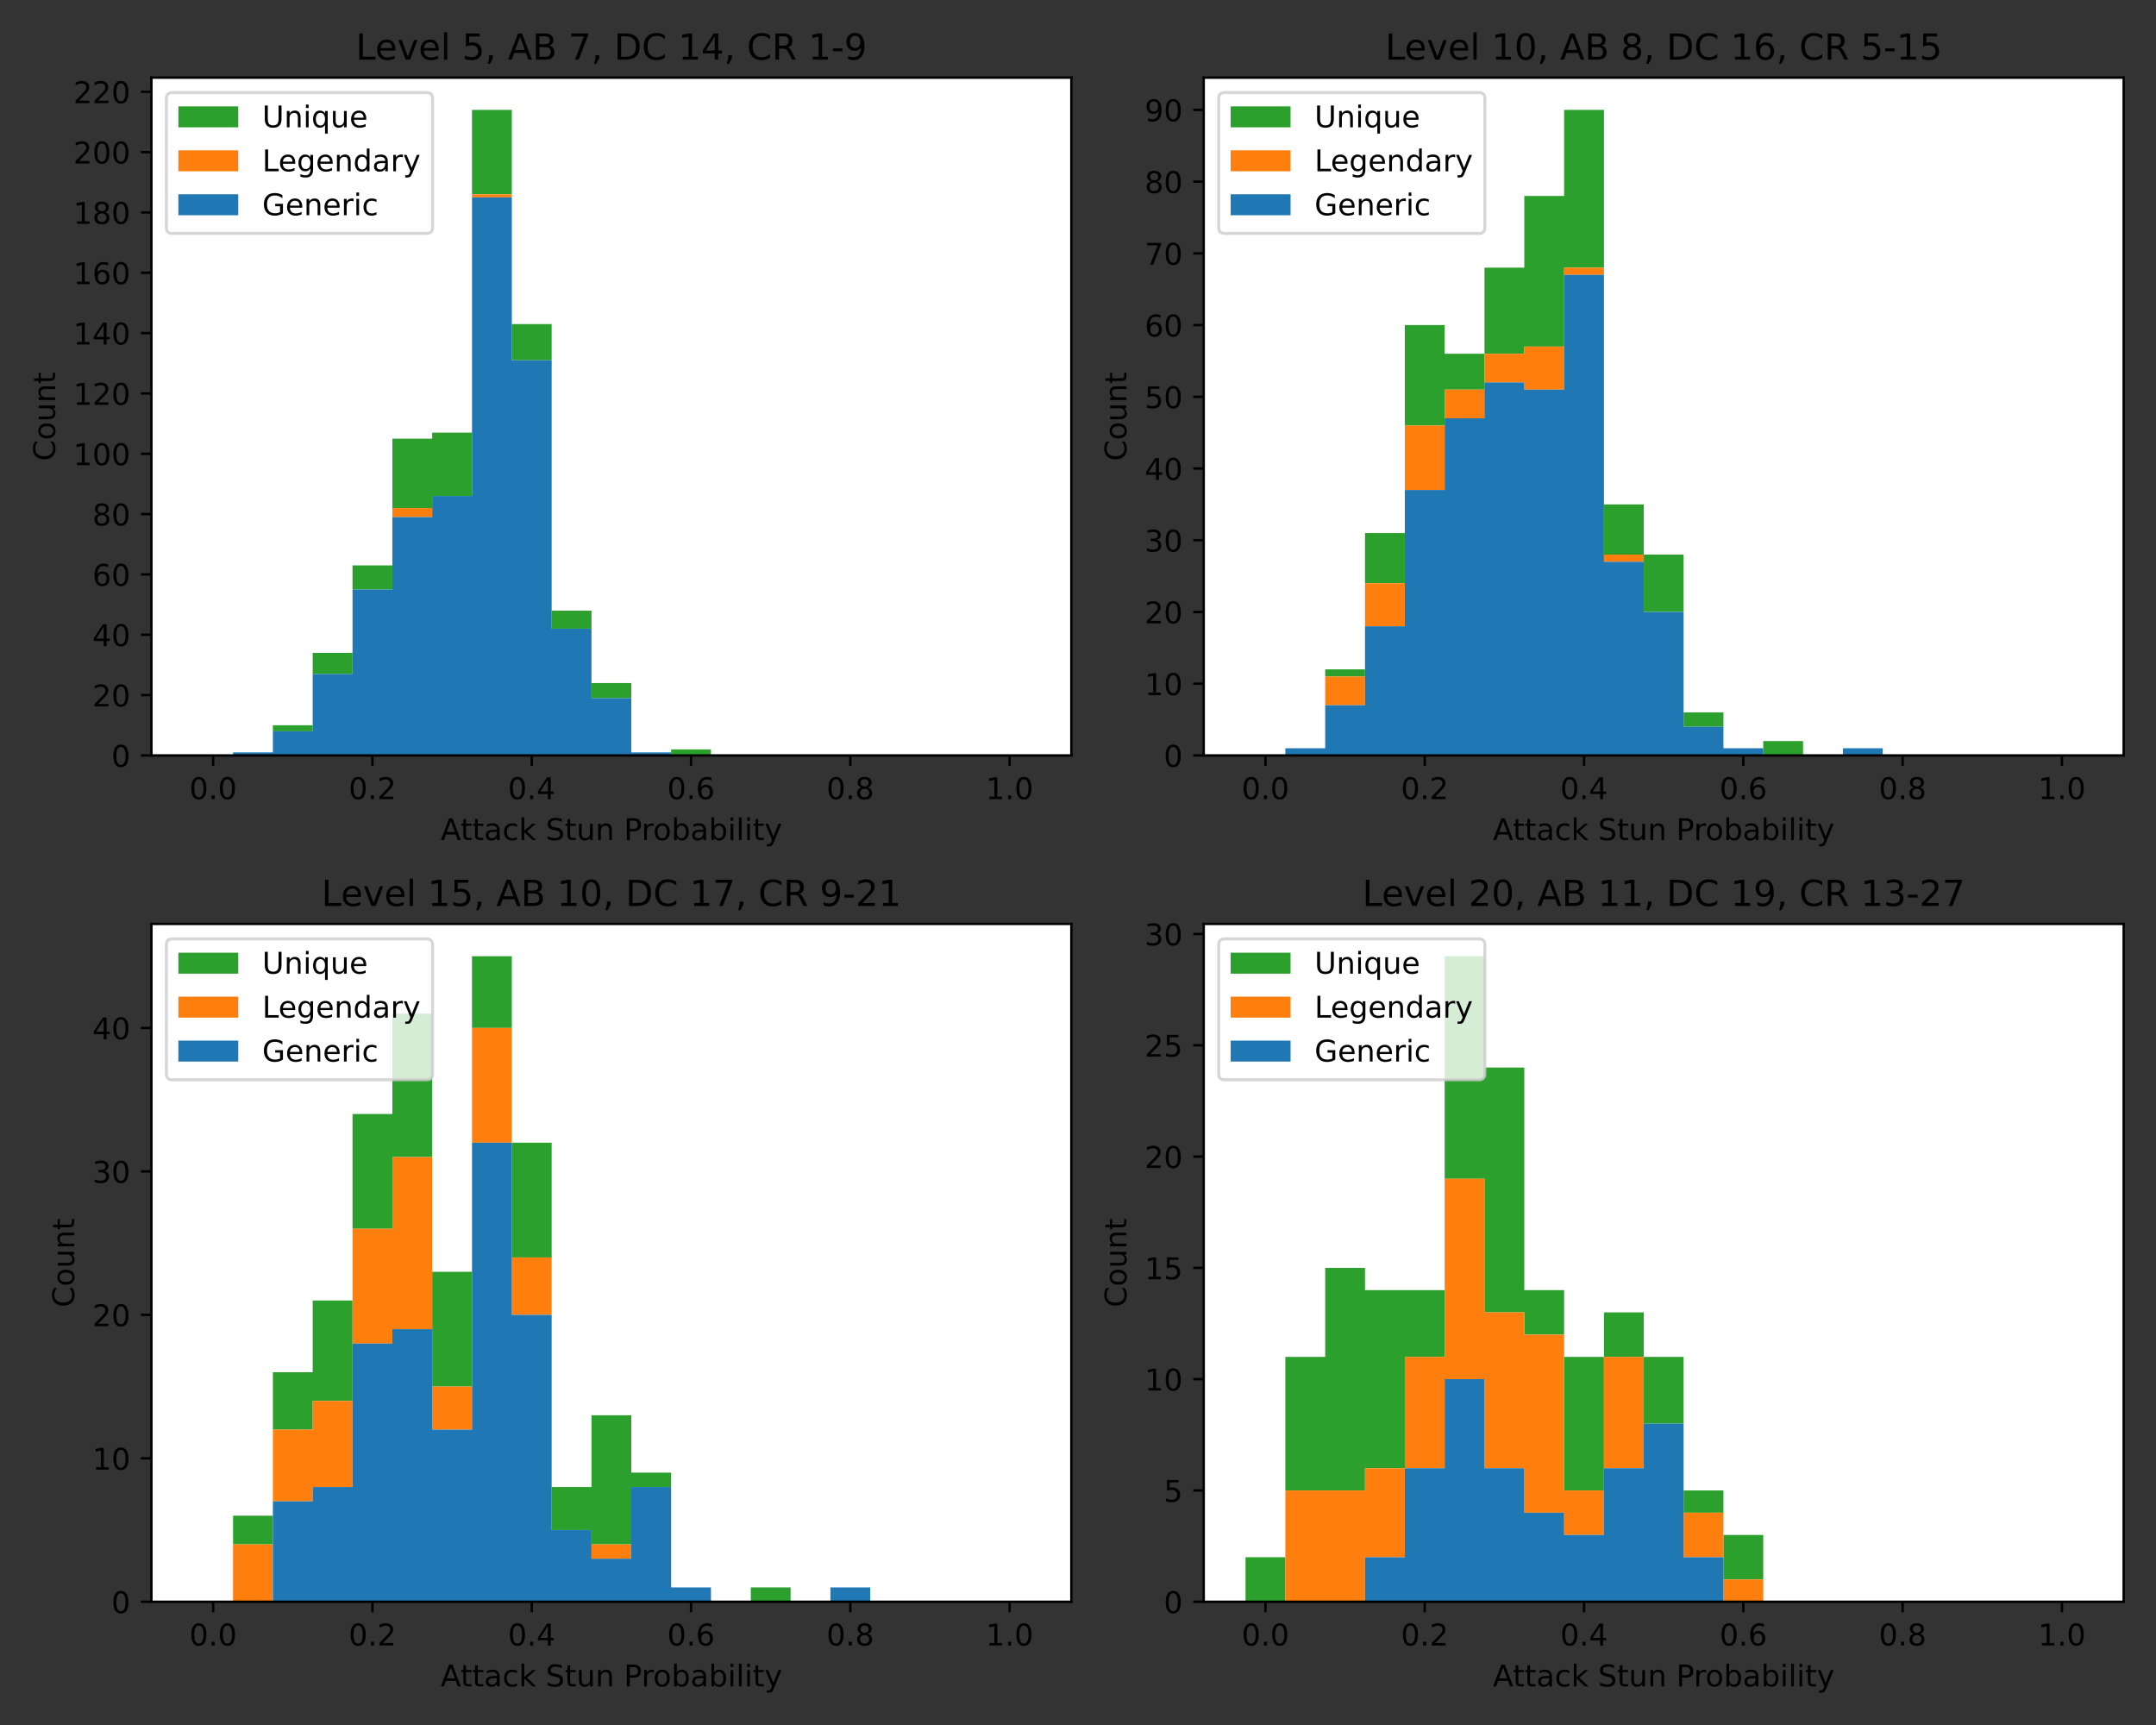 <?xml version="1.0" encoding="utf-8" standalone="no"?>
<!DOCTYPE svg PUBLIC "-//W3C//DTD SVG 1.1//EN"
  "http://www.w3.org/Graphics/SVG/1.1/DTD/svg11.dtd">
<!-- Created with matplotlib (https://matplotlib.org/) -->
<svg height="576pt" version="1.1" viewBox="0 0 720 576" width="720pt" xmlns="http://www.w3.org/2000/svg" xmlns:xlink="http://www.w3.org/1999/xlink">
 <rect x="0" y="0" width="720" height="576" fill="#333333" stroke="none"/>
 <defs>
  <style type="text/css">*{stroke-linecap:butt;stroke-linejoin:round;}</style>
 </defs>
 <g id="figure_1">
  <g id="patch_1">
   <path d="M 0 576 
L 720 576 
L 720 0 
L 0 0 
z
" style="fill:none;"/>
  </g>
  <g id="axes_1">
   <g id="patch_2">
    <path d="M 50.566 252.244 
L 357.781 252.244 
L 357.781 25.918 
L 50.566 25.918 
z
" style="fill:#ffffff;"/>
   </g>
   <g id="patch_3">
    <path clip-path="url(#pd55d7352fa)" d="M 64.53 252.244 
L 64.53 252.244 
L 77.829 252.244 
L 77.829 251.237 
L 91.129 251.237 
L 91.129 242.171 
L 104.428 242.171 
L 104.428 217.998 
L 117.727 217.998 
L 117.727 188.788 
L 131.027 188.788 
L 131.027 146.484 
L 144.326 146.484 
L 144.326 144.47 
L 157.626 144.47 
L 157.626 36.696 
L 170.925 36.696 
L 170.925 108.209 
L 184.224 108.209 
L 184.224 203.896 
L 197.524 203.896 
L 197.524 228.07 
L 210.823 228.07 
L 210.823 251.237 
L 224.123 251.237 
L 224.123 250.229 
L 237.422 250.229 
L 237.422 252.244 
L 250.721 252.244 
L 250.721 252.244 
L 264.021 252.244 
L 264.021 252.244 
L 277.32 252.244 
L 277.32 252.244 
L 290.619 252.244 
L 290.619 252.244 
L 303.919 252.244 
L 303.919 252.244 
L 317.218 252.244 
L 317.218 252.244 
L 330.518 252.244 
L 330.518 252.244 
L 343.817 252.244 
L 343.817 252.244 
L 330.518 252.244 
L 330.518 252.244 
L 317.218 252.244 
L 317.218 252.244 
L 303.919 252.244 
L 303.919 252.244 
L 290.619 252.244 
L 290.619 252.244 
L 277.32 252.244 
L 277.32 252.244 
L 264.021 252.244 
L 264.021 252.244 
L 250.721 252.244 
L 250.721 252.244 
L 237.422 252.244 
L 237.422 252.244 
L 224.123 252.244 
L 224.123 251.237 
L 210.823 251.237 
L 210.823 233.106 
L 197.524 233.106 
L 197.524 209.94 
L 184.224 209.94 
L 184.224 120.296 
L 170.925 120.296 
L 170.925 64.898 
L 157.626 64.898 
L 157.626 165.622 
L 144.326 165.622 
L 144.326 169.651 
L 131.027 169.651 
L 131.027 196.846 
L 117.727 196.846 
L 117.727 225.048 
L 104.428 225.048 
L 104.428 244.186 
L 91.129 244.186 
L 91.129 251.237 
L 77.829 251.237 
L 77.829 252.244 
z
" style="fill:#2ca02c;"/>
   </g>
   <g id="patch_4">
    <path clip-path="url(#pd55d7352fa)" d="M 64.53 252.244 
L 64.53 252.244 
L 77.829 252.244 
L 77.829 251.237 
L 91.129 251.237 
L 91.129 244.186 
L 104.428 244.186 
L 104.428 225.048 
L 117.727 225.048 
L 117.727 196.846 
L 131.027 196.846 
L 131.027 169.651 
L 144.326 169.651 
L 144.326 165.622 
L 157.626 165.622 
L 157.626 64.898 
L 170.925 64.898 
L 170.925 120.296 
L 184.224 120.296 
L 184.224 209.94 
L 197.524 209.94 
L 197.524 233.106 
L 210.823 233.106 
L 210.823 251.237 
L 224.123 251.237 
L 224.123 252.244 
L 237.422 252.244 
L 237.422 252.244 
L 250.721 252.244 
L 250.721 252.244 
L 264.021 252.244 
L 264.021 252.244 
L 277.32 252.244 
L 277.32 252.244 
L 290.619 252.244 
L 290.619 252.244 
L 303.919 252.244 
L 303.919 252.244 
L 317.218 252.244 
L 317.218 252.244 
L 330.518 252.244 
L 330.518 252.244 
L 343.817 252.244 
L 343.817 252.244 
L 330.518 252.244 
L 330.518 252.244 
L 317.218 252.244 
L 317.218 252.244 
L 303.919 252.244 
L 303.919 252.244 
L 290.619 252.244 
L 290.619 252.244 
L 277.32 252.244 
L 277.32 252.244 
L 264.021 252.244 
L 264.021 252.244 
L 250.721 252.244 
L 250.721 252.244 
L 237.422 252.244 
L 237.422 252.244 
L 224.123 252.244 
L 224.123 251.237 
L 210.823 251.237 
L 210.823 233.106 
L 197.524 233.106 
L 197.524 209.94 
L 184.224 209.94 
L 184.224 120.296 
L 170.925 120.296 
L 170.925 65.905 
L 157.626 65.905 
L 157.626 165.622 
L 144.326 165.622 
L 144.326 172.672 
L 131.027 172.672 
L 131.027 196.846 
L 117.727 196.846 
L 117.727 225.048 
L 104.428 225.048 
L 104.428 244.186 
L 91.129 244.186 
L 91.129 251.237 
L 77.829 251.237 
L 77.829 252.244 
z
" style="fill:#ff7f0e;"/>
   </g>
   <g id="patch_5">
    <path clip-path="url(#pd55d7352fa)" d="M 64.53 252.244 
L 64.53 252.244 
L 77.829 252.244 
L 77.829 251.237 
L 91.129 251.237 
L 91.129 244.186 
L 104.428 244.186 
L 104.428 225.048 
L 117.727 225.048 
L 117.727 196.846 
L 131.027 196.846 
L 131.027 172.672 
L 144.326 172.672 
L 144.326 165.622 
L 157.626 165.622 
L 157.626 65.905 
L 170.925 65.905 
L 170.925 120.296 
L 184.224 120.296 
L 184.224 209.94 
L 197.524 209.94 
L 197.524 233.106 
L 210.823 233.106 
L 210.823 251.237 
L 224.123 251.237 
L 224.123 252.244 
L 237.422 252.244 
L 237.422 252.244 
L 250.721 252.244 
L 250.721 252.244 
L 264.021 252.244 
L 264.021 252.244 
L 277.32 252.244 
L 277.32 252.244 
L 290.619 252.244 
L 290.619 252.244 
L 303.919 252.244 
L 303.919 252.244 
L 317.218 252.244 
L 317.218 252.244 
L 330.518 252.244 
L 330.518 252.244 
L 343.817 252.244 
L 343.817 252.244 
L 330.518 252.244 
L 330.518 252.244 
L 317.218 252.244 
L 317.218 252.244 
L 303.919 252.244 
L 303.919 252.244 
L 290.619 252.244 
L 290.619 252.244 
L 277.32 252.244 
L 277.32 252.244 
L 264.021 252.244 
L 264.021 252.244 
L 250.721 252.244 
L 250.721 252.244 
L 237.422 252.244 
L 237.422 252.244 
L 224.123 252.244 
L 224.123 252.244 
L 210.823 252.244 
L 210.823 252.244 
L 197.524 252.244 
L 197.524 252.244 
L 184.224 252.244 
L 184.224 252.244 
L 170.925 252.244 
L 170.925 252.244 
L 157.626 252.244 
L 157.626 252.244 
L 144.326 252.244 
L 144.326 252.244 
L 131.027 252.244 
L 131.027 252.244 
L 117.727 252.244 
L 117.727 252.244 
L 104.428 252.244 
L 104.428 252.244 
L 91.129 252.244 
L 91.129 252.244 
L 77.829 252.244 
L 77.829 252.244 
z
" style="fill:#1f77b4;"/>
   </g>
   <g id="matplotlib.axis_1">
    <g id="xtick_1">
     <g id="line2d_1">
      <defs>
       <path d="M 0 0 
L 0 3.5 
" id="mdfc12a4d95" style="stroke:#000000;stroke-width:0.8;"/>
      </defs>
      <g>
       <use style="stroke:#000000;stroke-width:0.8;" x="71.18" xlink:href="#mdfc12a4d95" y="252.244"/>
      </g>
     </g>
     <g id="text_1">
      <!-- 0.0 -->
      <g transform="translate(63.228 266.842)scale(0.1 -0.1)">
       <defs>
        <path d="M 31.781 66.406 
Q 24.172 66.406 20.328 58.906 
Q 16.5 51.422 16.5 36.375 
Q 16.5 21.391 20.328 13.891 
Q 24.172 6.391 31.781 6.391 
Q 39.453 6.391 43.281 13.891 
Q 47.125 21.391 47.125 36.375 
Q 47.125 51.422 43.281 58.906 
Q 39.453 66.406 31.781 66.406 
z
M 31.781 74.219 
Q 44.047 74.219 50.516 64.516 
Q 56.984 54.828 56.984 36.375 
Q 56.984 17.969 50.516 8.266 
Q 44.047 -1.422 31.781 -1.422 
Q 19.531 -1.422 13.062 8.266 
Q 6.594 17.969 6.594 36.375 
Q 6.594 54.828 13.062 64.516 
Q 19.531 74.219 31.781 74.219 
z
" id="DejaVuSans-48"/>
        <path d="M 10.688 12.406 
L 21 12.406 
L 21 0 
L 10.688 0 
z
" id="DejaVuSans-46"/>
       </defs>
       <use xlink:href="#DejaVuSans-48"/>
       <use x="63.623" xlink:href="#DejaVuSans-46"/>
       <use x="95.41" xlink:href="#DejaVuSans-48"/>
      </g>
     </g>
    </g>
    <g id="xtick_2">
     <g id="line2d_2">
      <g>
       <use style="stroke:#000000;stroke-width:0.8;" x="124.377" xlink:href="#mdfc12a4d95" y="252.244"/>
      </g>
     </g>
     <g id="text_2">
      <!-- 0.2 -->
      <g transform="translate(116.426 266.842)scale(0.1 -0.1)">
       <defs>
        <path d="M 19.188 8.297 
L 53.609 8.297 
L 53.609 0 
L 7.328 0 
L 7.328 8.297 
Q 12.938 14.109 22.625 23.891 
Q 32.328 33.688 34.812 36.531 
Q 39.547 41.844 41.422 45.531 
Q 43.312 49.219 43.312 52.781 
Q 43.312 58.594 39.234 62.25 
Q 35.156 65.922 28.609 65.922 
Q 23.969 65.922 18.812 64.312 
Q 13.672 62.703 7.812 59.422 
L 7.812 69.391 
Q 13.766 71.781 18.938 73 
Q 24.125 74.219 28.422 74.219 
Q 39.75 74.219 46.484 68.547 
Q 53.219 62.891 53.219 53.422 
Q 53.219 48.922 51.531 44.891 
Q 49.859 40.875 45.406 35.406 
Q 44.188 33.984 37.641 27.219 
Q 31.109 20.453 19.188 8.297 
z
" id="DejaVuSans-50"/>
       </defs>
       <use xlink:href="#DejaVuSans-48"/>
       <use x="63.623" xlink:href="#DejaVuSans-46"/>
       <use x="95.41" xlink:href="#DejaVuSans-50"/>
      </g>
     </g>
    </g>
    <g id="xtick_3">
     <g id="line2d_3">
      <g>
       <use style="stroke:#000000;stroke-width:0.8;" x="177.575" xlink:href="#mdfc12a4d95" y="252.244"/>
      </g>
     </g>
     <g id="text_3">
      <!-- 0.4 -->
      <g transform="translate(169.623 266.842)scale(0.1 -0.1)">
       <defs>
        <path d="M 37.797 64.312 
L 12.891 25.391 
L 37.797 25.391 
z
M 35.203 72.906 
L 47.609 72.906 
L 47.609 25.391 
L 58.016 25.391 
L 58.016 17.188 
L 47.609 17.188 
L 47.609 0 
L 37.797 0 
L 37.797 17.188 
L 4.891 17.188 
L 4.891 26.703 
z
" id="DejaVuSans-52"/>
       </defs>
       <use xlink:href="#DejaVuSans-48"/>
       <use x="63.623" xlink:href="#DejaVuSans-46"/>
       <use x="95.41" xlink:href="#DejaVuSans-52"/>
      </g>
     </g>
    </g>
    <g id="xtick_4">
     <g id="line2d_4">
      <g>
       <use style="stroke:#000000;stroke-width:0.8;" x="230.772" xlink:href="#mdfc12a4d95" y="252.244"/>
      </g>
     </g>
     <g id="text_4">
      <!-- 0.6 -->
      <g transform="translate(222.821 266.842)scale(0.1 -0.1)">
       <defs>
        <path d="M 33.016 40.375 
Q 26.375 40.375 22.484 35.828 
Q 18.609 31.297 18.609 23.391 
Q 18.609 15.531 22.484 10.953 
Q 26.375 6.391 33.016 6.391 
Q 39.656 6.391 43.531 10.953 
Q 47.406 15.531 47.406 23.391 
Q 47.406 31.297 43.531 35.828 
Q 39.656 40.375 33.016 40.375 
z
M 52.594 71.297 
L 52.594 62.312 
Q 48.875 64.062 45.094 64.984 
Q 41.312 65.922 37.594 65.922 
Q 27.828 65.922 22.672 59.328 
Q 17.531 52.734 16.797 39.406 
Q 19.672 43.656 24.016 45.922 
Q 28.375 48.188 33.594 48.188 
Q 44.578 48.188 50.953 41.516 
Q 57.328 34.859 57.328 23.391 
Q 57.328 12.156 50.688 5.359 
Q 44.047 -1.422 33.016 -1.422 
Q 20.359 -1.422 13.672 8.266 
Q 6.984 17.969 6.984 36.375 
Q 6.984 53.656 15.188 63.938 
Q 23.391 74.219 37.203 74.219 
Q 40.922 74.219 44.703 73.484 
Q 48.484 72.75 52.594 71.297 
z
" id="DejaVuSans-54"/>
       </defs>
       <use xlink:href="#DejaVuSans-48"/>
       <use x="63.623" xlink:href="#DejaVuSans-46"/>
       <use x="95.41" xlink:href="#DejaVuSans-54"/>
      </g>
     </g>
    </g>
    <g id="xtick_5">
     <g id="line2d_5">
      <g>
       <use style="stroke:#000000;stroke-width:0.8;" x="283.97" xlink:href="#mdfc12a4d95" y="252.244"/>
      </g>
     </g>
     <g id="text_5">
      <!-- 0.8 -->
      <g transform="translate(276.018 266.842)scale(0.1 -0.1)">
       <defs>
        <path d="M 31.781 34.625 
Q 24.75 34.625 20.719 30.859 
Q 16.703 27.094 16.703 20.516 
Q 16.703 13.922 20.719 10.156 
Q 24.75 6.391 31.781 6.391 
Q 38.812 6.391 42.859 10.172 
Q 46.922 13.969 46.922 20.516 
Q 46.922 27.094 42.891 30.859 
Q 38.875 34.625 31.781 34.625 
z
M 21.922 38.812 
Q 15.578 40.375 12.031 44.719 
Q 8.5 49.078 8.5 55.328 
Q 8.5 64.062 14.719 69.141 
Q 20.953 74.219 31.781 74.219 
Q 42.672 74.219 48.875 69.141 
Q 55.078 64.062 55.078 55.328 
Q 55.078 49.078 51.531 44.719 
Q 48 40.375 41.703 38.812 
Q 48.828 37.156 52.797 32.312 
Q 56.781 27.484 56.781 20.516 
Q 56.781 9.906 50.312 4.234 
Q 43.844 -1.422 31.781 -1.422 
Q 19.734 -1.422 13.25 4.234 
Q 6.781 9.906 6.781 20.516 
Q 6.781 27.484 10.781 32.312 
Q 14.797 37.156 21.922 38.812 
z
M 18.312 54.391 
Q 18.312 48.734 21.844 45.562 
Q 25.391 42.391 31.781 42.391 
Q 38.141 42.391 41.719 45.562 
Q 45.312 48.734 45.312 54.391 
Q 45.312 60.062 41.719 63.234 
Q 38.141 66.406 31.781 66.406 
Q 25.391 66.406 21.844 63.234 
Q 18.312 60.062 18.312 54.391 
z
" id="DejaVuSans-56"/>
       </defs>
       <use xlink:href="#DejaVuSans-48"/>
       <use x="63.623" xlink:href="#DejaVuSans-46"/>
       <use x="95.41" xlink:href="#DejaVuSans-56"/>
      </g>
     </g>
    </g>
    <g id="xtick_6">
     <g id="line2d_6">
      <g>
       <use style="stroke:#000000;stroke-width:0.8;" x="337.167" xlink:href="#mdfc12a4d95" y="252.244"/>
      </g>
     </g>
     <g id="text_6">
      <!-- 1.0 -->
      <g transform="translate(329.216 266.842)scale(0.1 -0.1)">
       <defs>
        <path d="M 12.406 8.297 
L 28.516 8.297 
L 28.516 63.922 
L 10.984 60.406 
L 10.984 69.391 
L 28.422 72.906 
L 38.281 72.906 
L 38.281 8.297 
L 54.391 8.297 
L 54.391 0 
L 12.406 0 
z
" id="DejaVuSans-49"/>
       </defs>
       <use xlink:href="#DejaVuSans-49"/>
       <use x="63.623" xlink:href="#DejaVuSans-46"/>
       <use x="95.41" xlink:href="#DejaVuSans-48"/>
      </g>
     </g>
    </g>
    <g id="text_7">
     <!-- Attack Stun Probability -->
     <g transform="translate(147.133 280.52)scale(0.1 -0.1)">
      <defs>
       <path d="M 34.188 63.188 
L 20.797 26.906 
L 47.609 26.906 
z
M 28.609 72.906 
L 39.797 72.906 
L 67.578 0 
L 57.328 0 
L 50.688 18.703 
L 17.828 18.703 
L 11.188 0 
L 0.781 0 
z
" id="DejaVuSans-65"/>
       <path d="M 18.312 70.219 
L 18.312 54.688 
L 36.812 54.688 
L 36.812 47.703 
L 18.312 47.703 
L 18.312 18.016 
Q 18.312 11.328 20.141 9.422 
Q 21.969 7.516 27.594 7.516 
L 36.812 7.516 
L 36.812 0 
L 27.594 0 
Q 17.188 0 13.234 3.875 
Q 9.281 7.766 9.281 18.016 
L 9.281 47.703 
L 2.688 47.703 
L 2.688 54.688 
L 9.281 54.688 
L 9.281 70.219 
z
" id="DejaVuSans-116"/>
       <path d="M 34.281 27.484 
Q 23.391 27.484 19.188 25 
Q 14.984 22.516 14.984 16.5 
Q 14.984 11.719 18.141 8.906 
Q 21.297 6.109 26.703 6.109 
Q 34.188 6.109 38.703 11.406 
Q 43.219 16.703 43.219 25.484 
L 43.219 27.484 
z
M 52.203 31.203 
L 52.203 0 
L 43.219 0 
L 43.219 8.297 
Q 40.141 3.328 35.547 0.953 
Q 30.953 -1.422 24.312 -1.422 
Q 15.922 -1.422 10.953 3.297 
Q 6 8.016 6 15.922 
Q 6 25.141 12.172 29.828 
Q 18.359 34.516 30.609 34.516 
L 43.219 34.516 
L 43.219 35.406 
Q 43.219 41.609 39.141 45 
Q 35.062 48.391 27.688 48.391 
Q 23 48.391 18.547 47.266 
Q 14.109 46.141 10.016 43.891 
L 10.016 52.203 
Q 14.938 54.109 19.578 55.047 
Q 24.219 56 28.609 56 
Q 40.484 56 46.344 49.844 
Q 52.203 43.703 52.203 31.203 
z
" id="DejaVuSans-97"/>
       <path d="M 48.781 52.594 
L 48.781 44.188 
Q 44.969 46.297 41.141 47.344 
Q 37.312 48.391 33.406 48.391 
Q 24.656 48.391 19.812 42.844 
Q 14.984 37.312 14.984 27.297 
Q 14.984 17.281 19.812 11.734 
Q 24.656 6.203 33.406 6.203 
Q 37.312 6.203 41.141 7.25 
Q 44.969 8.297 48.781 10.406 
L 48.781 2.094 
Q 45.016 0.344 40.984 -0.531 
Q 36.969 -1.422 32.422 -1.422 
Q 20.062 -1.422 12.781 6.344 
Q 5.516 14.109 5.516 27.297 
Q 5.516 40.672 12.859 48.328 
Q 20.219 56 33.016 56 
Q 37.156 56 41.109 55.141 
Q 45.062 54.297 48.781 52.594 
z
" id="DejaVuSans-99"/>
       <path d="M 9.078 75.984 
L 18.109 75.984 
L 18.109 31.109 
L 44.922 54.688 
L 56.391 54.688 
L 27.391 29.109 
L 57.625 0 
L 45.906 0 
L 18.109 26.703 
L 18.109 0 
L 9.078 0 
z
" id="DejaVuSans-107"/>
       <path id="DejaVuSans-32"/>
       <path d="M 53.516 70.516 
L 53.516 60.891 
Q 47.906 63.578 42.922 64.891 
Q 37.938 66.219 33.297 66.219 
Q 25.25 66.219 20.875 63.094 
Q 16.5 59.969 16.5 54.203 
Q 16.5 49.359 19.406 46.891 
Q 22.312 44.438 30.422 42.922 
L 36.375 41.703 
Q 47.406 39.594 52.656 34.297 
Q 57.906 29 57.906 20.125 
Q 57.906 9.516 50.797 4.047 
Q 43.703 -1.422 29.984 -1.422 
Q 24.812 -1.422 18.969 -0.25 
Q 13.141 0.922 6.891 3.219 
L 6.891 13.375 
Q 12.891 10.016 18.656 8.297 
Q 24.422 6.594 29.984 6.594 
Q 38.422 6.594 43.016 9.906 
Q 47.609 13.234 47.609 19.391 
Q 47.609 24.75 44.312 27.781 
Q 41.016 30.812 33.5 32.328 
L 27.484 33.5 
Q 16.453 35.688 11.516 40.375 
Q 6.594 45.062 6.594 53.422 
Q 6.594 63.094 13.406 68.656 
Q 20.219 74.219 32.172 74.219 
Q 37.312 74.219 42.625 73.281 
Q 47.953 72.359 53.516 70.516 
z
" id="DejaVuSans-83"/>
       <path d="M 8.5 21.578 
L 8.5 54.688 
L 17.484 54.688 
L 17.484 21.922 
Q 17.484 14.156 20.5 10.266 
Q 23.531 6.391 29.594 6.391 
Q 36.859 6.391 41.078 11.031 
Q 45.312 15.672 45.312 23.688 
L 45.312 54.688 
L 54.297 54.688 
L 54.297 0 
L 45.312 0 
L 45.312 8.406 
Q 42.047 3.422 37.719 1 
Q 33.406 -1.422 27.688 -1.422 
Q 18.266 -1.422 13.375 4.438 
Q 8.5 10.297 8.5 21.578 
z
M 31.109 56 
z
" id="DejaVuSans-117"/>
       <path d="M 54.891 33.016 
L 54.891 0 
L 45.906 0 
L 45.906 32.719 
Q 45.906 40.484 42.875 44.328 
Q 39.844 48.188 33.797 48.188 
Q 26.516 48.188 22.312 43.547 
Q 18.109 38.922 18.109 30.906 
L 18.109 0 
L 9.078 0 
L 9.078 54.688 
L 18.109 54.688 
L 18.109 46.188 
Q 21.344 51.125 25.703 53.562 
Q 30.078 56 35.797 56 
Q 45.219 56 50.047 50.172 
Q 54.891 44.344 54.891 33.016 
z
" id="DejaVuSans-110"/>
       <path d="M 19.672 64.797 
L 19.672 37.406 
L 32.078 37.406 
Q 38.969 37.406 42.719 40.969 
Q 46.484 44.531 46.484 51.125 
Q 46.484 57.672 42.719 61.234 
Q 38.969 64.797 32.078 64.797 
z
M 9.812 72.906 
L 32.078 72.906 
Q 44.344 72.906 50.609 67.359 
Q 56.891 61.812 56.891 51.125 
Q 56.891 40.328 50.609 34.812 
Q 44.344 29.297 32.078 29.297 
L 19.672 29.297 
L 19.672 0 
L 9.812 0 
z
" id="DejaVuSans-80"/>
       <path d="M 41.109 46.297 
Q 39.594 47.172 37.812 47.578 
Q 36.031 48 33.891 48 
Q 26.266 48 22.188 43.047 
Q 18.109 38.094 18.109 28.812 
L 18.109 0 
L 9.078 0 
L 9.078 54.688 
L 18.109 54.688 
L 18.109 46.188 
Q 20.953 51.172 25.484 53.578 
Q 30.031 56 36.531 56 
Q 37.453 56 38.578 55.875 
Q 39.703 55.766 41.062 55.516 
z
" id="DejaVuSans-114"/>
       <path d="M 30.609 48.391 
Q 23.391 48.391 19.188 42.75 
Q 14.984 37.109 14.984 27.297 
Q 14.984 17.484 19.156 11.844 
Q 23.344 6.203 30.609 6.203 
Q 37.797 6.203 41.984 11.859 
Q 46.188 17.531 46.188 27.297 
Q 46.188 37.016 41.984 42.703 
Q 37.797 48.391 30.609 48.391 
z
M 30.609 56 
Q 42.328 56 49.016 48.375 
Q 55.719 40.766 55.719 27.297 
Q 55.719 13.875 49.016 6.219 
Q 42.328 -1.422 30.609 -1.422 
Q 18.844 -1.422 12.172 6.219 
Q 5.516 13.875 5.516 27.297 
Q 5.516 40.766 12.172 48.375 
Q 18.844 56 30.609 56 
z
" id="DejaVuSans-111"/>
       <path d="M 48.688 27.297 
Q 48.688 37.203 44.609 42.844 
Q 40.531 48.484 33.406 48.484 
Q 26.266 48.484 22.188 42.844 
Q 18.109 37.203 18.109 27.297 
Q 18.109 17.391 22.188 11.75 
Q 26.266 6.109 33.406 6.109 
Q 40.531 6.109 44.609 11.75 
Q 48.688 17.391 48.688 27.297 
z
M 18.109 46.391 
Q 20.953 51.266 25.266 53.625 
Q 29.594 56 35.594 56 
Q 45.562 56 51.781 48.094 
Q 58.016 40.188 58.016 27.297 
Q 58.016 14.406 51.781 6.484 
Q 45.562 -1.422 35.594 -1.422 
Q 29.594 -1.422 25.266 0.953 
Q 20.953 3.328 18.109 8.203 
L 18.109 0 
L 9.078 0 
L 9.078 75.984 
L 18.109 75.984 
z
" id="DejaVuSans-98"/>
       <path d="M 9.422 54.688 
L 18.406 54.688 
L 18.406 0 
L 9.422 0 
z
M 9.422 75.984 
L 18.406 75.984 
L 18.406 64.594 
L 9.422 64.594 
z
" id="DejaVuSans-105"/>
       <path d="M 9.422 75.984 
L 18.406 75.984 
L 18.406 0 
L 9.422 0 
z
" id="DejaVuSans-108"/>
       <path d="M 32.172 -5.078 
Q 28.375 -14.844 24.75 -17.812 
Q 21.141 -20.797 15.094 -20.797 
L 7.906 -20.797 
L 7.906 -13.281 
L 13.188 -13.281 
Q 16.891 -13.281 18.938 -11.516 
Q 21 -9.766 23.484 -3.219 
L 25.094 0.875 
L 2.984 54.688 
L 12.5 54.688 
L 29.594 11.922 
L 46.688 54.688 
L 56.203 54.688 
z
" id="DejaVuSans-121"/>
      </defs>
      <use xlink:href="#DejaVuSans-65"/>
      <use x="66.658" xlink:href="#DejaVuSans-116"/>
      <use x="105.867" xlink:href="#DejaVuSans-116"/>
      <use x="145.076" xlink:href="#DejaVuSans-97"/>
      <use x="206.355" xlink:href="#DejaVuSans-99"/>
      <use x="261.336" xlink:href="#DejaVuSans-107"/>
      <use x="319.246" xlink:href="#DejaVuSans-32"/>
      <use x="351.033" xlink:href="#DejaVuSans-83"/>
      <use x="414.51" xlink:href="#DejaVuSans-116"/>
      <use x="453.719" xlink:href="#DejaVuSans-117"/>
      <use x="517.098" xlink:href="#DejaVuSans-110"/>
      <use x="580.477" xlink:href="#DejaVuSans-32"/>
      <use x="612.264" xlink:href="#DejaVuSans-80"/>
      <use x="670.816" xlink:href="#DejaVuSans-114"/>
      <use x="709.68" xlink:href="#DejaVuSans-111"/>
      <use x="770.861" xlink:href="#DejaVuSans-98"/>
      <use x="834.338" xlink:href="#DejaVuSans-97"/>
      <use x="895.617" xlink:href="#DejaVuSans-98"/>
      <use x="959.094" xlink:href="#DejaVuSans-105"/>
      <use x="986.877" xlink:href="#DejaVuSans-108"/>
      <use x="1014.66" xlink:href="#DejaVuSans-105"/>
      <use x="1042.443" xlink:href="#DejaVuSans-116"/>
      <use x="1081.652" xlink:href="#DejaVuSans-121"/>
     </g>
    </g>
   </g>
   <g id="matplotlib.axis_2">
    <g id="ytick_1">
     <g id="line2d_7">
      <defs>
       <path d="M 0 0 
L -3.5 0 
" id="mc8edb78dcd" style="stroke:#000000;stroke-width:0.8;"/>
      </defs>
      <g>
       <use style="stroke:#000000;stroke-width:0.8;" x="50.566" xlink:href="#mc8edb78dcd" y="252.244"/>
      </g>
     </g>
     <g id="text_8">
      <!-- 0 -->
      <g transform="translate(37.203 256.043)scale(0.1 -0.1)">
       <use xlink:href="#DejaVuSans-48"/>
      </g>
     </g>
    </g>
    <g id="ytick_2">
     <g id="line2d_8">
      <g>
       <use style="stroke:#000000;stroke-width:0.8;" x="50.566" xlink:href="#mc8edb78dcd" y="232.099"/>
      </g>
     </g>
     <g id="text_9">
      <!-- 20 -->
      <g transform="translate(30.841 235.898)scale(0.1 -0.1)">
       <use xlink:href="#DejaVuSans-50"/>
       <use x="63.623" xlink:href="#DejaVuSans-48"/>
      </g>
     </g>
    </g>
    <g id="ytick_3">
     <g id="line2d_9">
      <g>
       <use style="stroke:#000000;stroke-width:0.8;" x="50.566" xlink:href="#mc8edb78dcd" y="211.954"/>
      </g>
     </g>
     <g id="text_10">
      <!-- 40 -->
      <g transform="translate(30.841 215.754)scale(0.1 -0.1)">
       <use xlink:href="#DejaVuSans-52"/>
       <use x="63.623" xlink:href="#DejaVuSans-48"/>
      </g>
     </g>
    </g>
    <g id="ytick_4">
     <g id="line2d_10">
      <g>
       <use style="stroke:#000000;stroke-width:0.8;" x="50.566" xlink:href="#mc8edb78dcd" y="191.81"/>
      </g>
     </g>
     <g id="text_11">
      <!-- 60 -->
      <g transform="translate(30.841 195.609)scale(0.1 -0.1)">
       <use xlink:href="#DejaVuSans-54"/>
       <use x="63.623" xlink:href="#DejaVuSans-48"/>
      </g>
     </g>
    </g>
    <g id="ytick_5">
     <g id="line2d_11">
      <g>
       <use style="stroke:#000000;stroke-width:0.8;" x="50.566" xlink:href="#mc8edb78dcd" y="171.665"/>
      </g>
     </g>
     <g id="text_12">
      <!-- 80 -->
      <g transform="translate(30.841 175.464)scale(0.1 -0.1)">
       <use xlink:href="#DejaVuSans-56"/>
       <use x="63.623" xlink:href="#DejaVuSans-48"/>
      </g>
     </g>
    </g>
    <g id="ytick_6">
     <g id="line2d_12">
      <g>
       <use style="stroke:#000000;stroke-width:0.8;" x="50.566" xlink:href="#mc8edb78dcd" y="151.52"/>
      </g>
     </g>
     <g id="text_13">
      <!-- 100 -->
      <g transform="translate(24.478 155.32)scale(0.1 -0.1)">
       <use xlink:href="#DejaVuSans-49"/>
       <use x="63.623" xlink:href="#DejaVuSans-48"/>
       <use x="127.246" xlink:href="#DejaVuSans-48"/>
      </g>
     </g>
    </g>
    <g id="ytick_7">
     <g id="line2d_13">
      <g>
       <use style="stroke:#000000;stroke-width:0.8;" x="50.566" xlink:href="#mc8edb78dcd" y="131.376"/>
      </g>
     </g>
     <g id="text_14">
      <!-- 120 -->
      <g transform="translate(24.478 135.175)scale(0.1 -0.1)">
       <use xlink:href="#DejaVuSans-49"/>
       <use x="63.623" xlink:href="#DejaVuSans-50"/>
       <use x="127.246" xlink:href="#DejaVuSans-48"/>
      </g>
     </g>
    </g>
    <g id="ytick_8">
     <g id="line2d_14">
      <g>
       <use style="stroke:#000000;stroke-width:0.8;" x="50.566" xlink:href="#mc8edb78dcd" y="111.231"/>
      </g>
     </g>
     <g id="text_15">
      <!-- 140 -->
      <g transform="translate(24.478 115.03)scale(0.1 -0.1)">
       <use xlink:href="#DejaVuSans-49"/>
       <use x="63.623" xlink:href="#DejaVuSans-52"/>
       <use x="127.246" xlink:href="#DejaVuSans-48"/>
      </g>
     </g>
    </g>
    <g id="ytick_9">
     <g id="line2d_15">
      <g>
       <use style="stroke:#000000;stroke-width:0.8;" x="50.566" xlink:href="#mc8edb78dcd" y="91.086"/>
      </g>
     </g>
     <g id="text_16">
      <!-- 160 -->
      <g transform="translate(24.478 94.885)scale(0.1 -0.1)">
       <use xlink:href="#DejaVuSans-49"/>
       <use x="63.623" xlink:href="#DejaVuSans-54"/>
       <use x="127.246" xlink:href="#DejaVuSans-48"/>
      </g>
     </g>
    </g>
    <g id="ytick_10">
     <g id="line2d_16">
      <g>
       <use style="stroke:#000000;stroke-width:0.8;" x="50.566" xlink:href="#mc8edb78dcd" y="70.942"/>
      </g>
     </g>
     <g id="text_17">
      <!-- 180 -->
      <g transform="translate(24.478 74.741)scale(0.1 -0.1)">
       <use xlink:href="#DejaVuSans-49"/>
       <use x="63.623" xlink:href="#DejaVuSans-56"/>
       <use x="127.246" xlink:href="#DejaVuSans-48"/>
      </g>
     </g>
    </g>
    <g id="ytick_11">
     <g id="line2d_17">
      <g>
       <use style="stroke:#000000;stroke-width:0.8;" x="50.566" xlink:href="#mc8edb78dcd" y="50.797"/>
      </g>
     </g>
     <g id="text_18">
      <!-- 200 -->
      <g transform="translate(24.478 54.596)scale(0.1 -0.1)">
       <use xlink:href="#DejaVuSans-50"/>
       <use x="63.623" xlink:href="#DejaVuSans-48"/>
       <use x="127.246" xlink:href="#DejaVuSans-48"/>
      </g>
     </g>
    </g>
    <g id="ytick_12">
     <g id="line2d_18">
      <g>
       <use style="stroke:#000000;stroke-width:0.8;" x="50.566" xlink:href="#mc8edb78dcd" y="30.652"/>
      </g>
     </g>
     <g id="text_19">
      <!-- 220 -->
      <g transform="translate(24.478 34.451)scale(0.1 -0.1)">
       <use xlink:href="#DejaVuSans-50"/>
       <use x="63.623" xlink:href="#DejaVuSans-50"/>
       <use x="127.246" xlink:href="#DejaVuSans-48"/>
      </g>
     </g>
    </g>
    <g id="text_20">
     <!-- Count -->
     <g transform="translate(18.398 153.929)rotate(-90)scale(0.1 -0.1)">
      <defs>
       <path d="M 64.406 67.281 
L 64.406 56.891 
Q 59.422 61.531 53.781 63.812 
Q 48.141 66.109 41.797 66.109 
Q 29.297 66.109 22.656 58.469 
Q 16.016 50.828 16.016 36.375 
Q 16.016 21.969 22.656 14.328 
Q 29.297 6.688 41.797 6.688 
Q 48.141 6.688 53.781 8.984 
Q 59.422 11.281 64.406 15.922 
L 64.406 5.609 
Q 59.234 2.094 53.438 0.328 
Q 47.656 -1.422 41.219 -1.422 
Q 24.656 -1.422 15.125 8.703 
Q 5.609 18.844 5.609 36.375 
Q 5.609 53.953 15.125 64.078 
Q 24.656 74.219 41.219 74.219 
Q 47.75 74.219 53.531 72.484 
Q 59.328 70.75 64.406 67.281 
z
" id="DejaVuSans-67"/>
      </defs>
      <use xlink:href="#DejaVuSans-67"/>
      <use x="69.824" xlink:href="#DejaVuSans-111"/>
      <use x="131.006" xlink:href="#DejaVuSans-117"/>
      <use x="194.385" xlink:href="#DejaVuSans-110"/>
      <use x="257.764" xlink:href="#DejaVuSans-116"/>
     </g>
    </g>
   </g>
   <g id="patch_6">
    <path d="M 50.566 252.244 
L 50.566 25.918 
" style="fill:none;stroke:#000000;stroke-linecap:square;stroke-linejoin:miter;stroke-width:0.8;"/>
   </g>
   <g id="patch_7">
    <path d="M 357.781 252.244 
L 357.781 25.918 
" style="fill:none;stroke:#000000;stroke-linecap:square;stroke-linejoin:miter;stroke-width:0.8;"/>
   </g>
   <g id="patch_8">
    <path d="M 50.566 252.244 
L 357.781 252.244 
" style="fill:none;stroke:#000000;stroke-linecap:square;stroke-linejoin:miter;stroke-width:0.8;"/>
   </g>
   <g id="patch_9">
    <path d="M 50.566 25.918 
L 357.781 25.918 
" style="fill:none;stroke:#000000;stroke-linecap:square;stroke-linejoin:miter;stroke-width:0.8;"/>
   </g>
   <g id="text_21">
    <!-- Level 5, AB 7, DC 14, CR 1-9 -->
    <g transform="translate(118.806 19.918)scale(0.12 -0.12)">
     <defs>
      <path d="M 9.812 72.906 
L 19.672 72.906 
L 19.672 8.297 
L 55.172 8.297 
L 55.172 0 
L 9.812 0 
z
" id="DejaVuSans-76"/>
      <path d="M 56.203 29.594 
L 56.203 25.203 
L 14.891 25.203 
Q 15.484 15.922 20.484 11.062 
Q 25.484 6.203 34.422 6.203 
Q 39.594 6.203 44.453 7.469 
Q 49.312 8.734 54.109 11.281 
L 54.109 2.781 
Q 49.266 0.734 44.188 -0.344 
Q 39.109 -1.422 33.891 -1.422 
Q 20.797 -1.422 13.156 6.188 
Q 5.516 13.812 5.516 26.812 
Q 5.516 40.234 12.766 48.109 
Q 20.016 56 32.328 56 
Q 43.359 56 49.781 48.891 
Q 56.203 41.797 56.203 29.594 
z
M 47.219 32.234 
Q 47.125 39.594 43.094 43.984 
Q 39.062 48.391 32.422 48.391 
Q 24.906 48.391 20.391 44.141 
Q 15.875 39.891 15.188 32.172 
z
" id="DejaVuSans-101"/>
      <path d="M 2.984 54.688 
L 12.5 54.688 
L 29.594 8.797 
L 46.688 54.688 
L 56.203 54.688 
L 35.688 0 
L 23.484 0 
z
" id="DejaVuSans-118"/>
      <path d="M 10.797 72.906 
L 49.516 72.906 
L 49.516 64.594 
L 19.828 64.594 
L 19.828 46.734 
Q 21.969 47.469 24.109 47.828 
Q 26.266 48.188 28.422 48.188 
Q 40.625 48.188 47.75 41.5 
Q 54.891 34.812 54.891 23.391 
Q 54.891 11.625 47.562 5.094 
Q 40.234 -1.422 26.906 -1.422 
Q 22.312 -1.422 17.547 -0.641 
Q 12.797 0.141 7.719 1.703 
L 7.719 11.625 
Q 12.109 9.234 16.797 8.062 
Q 21.484 6.891 26.703 6.891 
Q 35.156 6.891 40.078 11.328 
Q 45.016 15.766 45.016 23.391 
Q 45.016 31 40.078 35.438 
Q 35.156 39.891 26.703 39.891 
Q 22.75 39.891 18.812 39.016 
Q 14.891 38.141 10.797 36.281 
z
" id="DejaVuSans-53"/>
      <path d="M 11.719 12.406 
L 22.016 12.406 
L 22.016 4 
L 14.016 -11.625 
L 7.719 -11.625 
L 11.719 4 
z
" id="DejaVuSans-44"/>
      <path d="M 19.672 34.812 
L 19.672 8.109 
L 35.5 8.109 
Q 43.453 8.109 47.281 11.406 
Q 51.125 14.703 51.125 21.484 
Q 51.125 28.328 47.281 31.562 
Q 43.453 34.812 35.5 34.812 
z
M 19.672 64.797 
L 19.672 42.828 
L 34.281 42.828 
Q 41.5 42.828 45.031 45.531 
Q 48.578 48.25 48.578 53.812 
Q 48.578 59.328 45.031 62.062 
Q 41.5 64.797 34.281 64.797 
z
M 9.812 72.906 
L 35.016 72.906 
Q 46.297 72.906 52.391 68.219 
Q 58.5 63.531 58.5 54.891 
Q 58.5 48.188 55.375 44.234 
Q 52.25 40.281 46.188 39.312 
Q 53.469 37.75 57.5 32.781 
Q 61.531 27.828 61.531 20.406 
Q 61.531 10.641 54.891 5.312 
Q 48.25 0 35.984 0 
L 9.812 0 
z
" id="DejaVuSans-66"/>
      <path d="M 8.203 72.906 
L 55.078 72.906 
L 55.078 68.703 
L 28.609 0 
L 18.312 0 
L 43.219 64.594 
L 8.203 64.594 
z
" id="DejaVuSans-55"/>
      <path d="M 19.672 64.797 
L 19.672 8.109 
L 31.594 8.109 
Q 46.688 8.109 53.688 14.938 
Q 60.688 21.781 60.688 36.531 
Q 60.688 51.172 53.688 57.984 
Q 46.688 64.797 31.594 64.797 
z
M 9.812 72.906 
L 30.078 72.906 
Q 51.266 72.906 61.172 64.094 
Q 71.094 55.281 71.094 36.531 
Q 71.094 17.672 61.125 8.828 
Q 51.172 0 30.078 0 
L 9.812 0 
z
" id="DejaVuSans-68"/>
      <path d="M 44.391 34.188 
Q 47.562 33.109 50.562 29.594 
Q 53.562 26.078 56.594 19.922 
L 66.609 0 
L 56 0 
L 46.688 18.703 
Q 43.062 26.031 39.672 28.422 
Q 36.281 30.812 30.422 30.812 
L 19.672 30.812 
L 19.672 0 
L 9.812 0 
L 9.812 72.906 
L 32.078 72.906 
Q 44.578 72.906 50.734 67.672 
Q 56.891 62.453 56.891 51.906 
Q 56.891 45.016 53.688 40.469 
Q 50.484 35.938 44.391 34.188 
z
M 19.672 64.797 
L 19.672 38.922 
L 32.078 38.922 
Q 39.203 38.922 42.844 42.219 
Q 46.484 45.516 46.484 51.906 
Q 46.484 58.297 42.844 61.547 
Q 39.203 64.797 32.078 64.797 
z
" id="DejaVuSans-82"/>
      <path d="M 4.891 31.391 
L 31.203 31.391 
L 31.203 23.391 
L 4.891 23.391 
z
" id="DejaVuSans-45"/>
      <path d="M 10.984 1.516 
L 10.984 10.5 
Q 14.703 8.734 18.5 7.812 
Q 22.312 6.891 25.984 6.891 
Q 35.75 6.891 40.891 13.453 
Q 46.047 20.016 46.781 33.406 
Q 43.953 29.203 39.594 26.953 
Q 35.25 24.703 29.984 24.703 
Q 19.047 24.703 12.672 31.312 
Q 6.297 37.938 6.297 49.422 
Q 6.297 60.641 12.938 67.422 
Q 19.578 74.219 30.609 74.219 
Q 43.266 74.219 49.922 64.516 
Q 56.594 54.828 56.594 36.375 
Q 56.594 19.141 48.406 8.859 
Q 40.234 -1.422 26.422 -1.422 
Q 22.703 -1.422 18.891 -0.688 
Q 15.094 0.047 10.984 1.516 
z
M 30.609 32.422 
Q 37.25 32.422 41.125 36.953 
Q 45.016 41.5 45.016 49.422 
Q 45.016 57.281 41.125 61.844 
Q 37.25 66.406 30.609 66.406 
Q 23.969 66.406 20.094 61.844 
Q 16.219 57.281 16.219 49.422 
Q 16.219 41.5 20.094 36.953 
Q 23.969 32.422 30.609 32.422 
z
" id="DejaVuSans-57"/>
     </defs>
     <use xlink:href="#DejaVuSans-76"/>
     <use x="53.963" xlink:href="#DejaVuSans-101"/>
     <use x="115.486" xlink:href="#DejaVuSans-118"/>
     <use x="174.666" xlink:href="#DejaVuSans-101"/>
     <use x="236.189" xlink:href="#DejaVuSans-108"/>
     <use x="263.973" xlink:href="#DejaVuSans-32"/>
     <use x="295.76" xlink:href="#DejaVuSans-53"/>
     <use x="359.383" xlink:href="#DejaVuSans-44"/>
     <use x="391.17" xlink:href="#DejaVuSans-32"/>
     <use x="422.957" xlink:href="#DejaVuSans-65"/>
     <use x="491.365" xlink:href="#DejaVuSans-66"/>
     <use x="559.969" xlink:href="#DejaVuSans-32"/>
     <use x="591.756" xlink:href="#DejaVuSans-55"/>
     <use x="655.379" xlink:href="#DejaVuSans-44"/>
     <use x="687.166" xlink:href="#DejaVuSans-32"/>
     <use x="718.953" xlink:href="#DejaVuSans-68"/>
     <use x="795.955" xlink:href="#DejaVuSans-67"/>
     <use x="865.779" xlink:href="#DejaVuSans-32"/>
     <use x="897.566" xlink:href="#DejaVuSans-49"/>
     <use x="961.189" xlink:href="#DejaVuSans-52"/>
     <use x="1024.812" xlink:href="#DejaVuSans-44"/>
     <use x="1056.6" xlink:href="#DejaVuSans-32"/>
     <use x="1088.387" xlink:href="#DejaVuSans-67"/>
     <use x="1158.211" xlink:href="#DejaVuSans-82"/>
     <use x="1227.693" xlink:href="#DejaVuSans-32"/>
     <use x="1259.48" xlink:href="#DejaVuSans-49"/>
     <use x="1323.104" xlink:href="#DejaVuSans-45"/>
     <use x="1359.188" xlink:href="#DejaVuSans-57"/>
    </g>
   </g>
   <g id="legend_1">
    <g id="patch_10">
     <path d="M 57.566 77.953 
L 142.461 77.953 
Q 144.461 77.953 144.461 75.953 
L 144.461 32.918 
Q 144.461 30.918 142.461 30.918 
L 57.566 30.918 
Q 55.566 30.918 55.566 32.918 
L 55.566 75.953 
Q 55.566 77.953 57.566 77.953 
z
" style="fill:#ffffff;opacity:0.8;stroke:#cccccc;stroke-linejoin:miter;"/>
    </g>
    <g id="patch_11">
     <path d="M 59.566 42.517 
L 79.566 42.517 
L 79.566 35.517 
L 59.566 35.517 
z
" style="fill:#2ca02c;"/>
    </g>
    <g id="text_22">
     <!-- Unique -->
     <g transform="translate(87.566 42.517)scale(0.1 -0.1)">
      <defs>
       <path d="M 8.688 72.906 
L 18.609 72.906 
L 18.609 28.609 
Q 18.609 16.891 22.844 11.734 
Q 27.094 6.594 36.625 6.594 
Q 46.094 6.594 50.344 11.734 
Q 54.594 16.891 54.594 28.609 
L 54.594 72.906 
L 64.5 72.906 
L 64.5 27.391 
Q 64.5 13.141 57.438 5.859 
Q 50.391 -1.422 36.625 -1.422 
Q 22.797 -1.422 15.734 5.859 
Q 8.688 13.141 8.688 27.391 
z
" id="DejaVuSans-85"/>
       <path d="M 14.797 27.297 
Q 14.797 17.391 18.875 11.75 
Q 22.953 6.109 30.078 6.109 
Q 37.203 6.109 41.297 11.75 
Q 45.406 17.391 45.406 27.297 
Q 45.406 37.203 41.297 42.844 
Q 37.203 48.484 30.078 48.484 
Q 22.953 48.484 18.875 42.844 
Q 14.797 37.203 14.797 27.297 
z
M 45.406 8.203 
Q 42.578 3.328 38.25 0.953 
Q 33.938 -1.422 27.875 -1.422 
Q 17.969 -1.422 11.734 6.484 
Q 5.516 14.406 5.516 27.297 
Q 5.516 40.188 11.734 48.094 
Q 17.969 56 27.875 56 
Q 33.938 56 38.25 53.625 
Q 42.578 51.266 45.406 46.391 
L 45.406 54.688 
L 54.391 54.688 
L 54.391 -20.797 
L 45.406 -20.797 
z
" id="DejaVuSans-113"/>
      </defs>
      <use xlink:href="#DejaVuSans-85"/>
      <use x="73.193" xlink:href="#DejaVuSans-110"/>
      <use x="136.572" xlink:href="#DejaVuSans-105"/>
      <use x="164.355" xlink:href="#DejaVuSans-113"/>
      <use x="227.832" xlink:href="#DejaVuSans-117"/>
      <use x="291.211" xlink:href="#DejaVuSans-101"/>
     </g>
    </g>
    <g id="patch_12">
     <path d="M 59.566 57.195 
L 79.566 57.195 
L 79.566 50.195 
L 59.566 50.195 
z
" style="fill:#ff7f0e;"/>
    </g>
    <g id="text_23">
     <!-- Legendary -->
     <g transform="translate(87.566 57.195)scale(0.1 -0.1)">
      <defs>
       <path d="M 45.406 27.984 
Q 45.406 37.75 41.375 43.109 
Q 37.359 48.484 30.078 48.484 
Q 22.859 48.484 18.828 43.109 
Q 14.797 37.75 14.797 27.984 
Q 14.797 18.266 18.828 12.891 
Q 22.859 7.516 30.078 7.516 
Q 37.359 7.516 41.375 12.891 
Q 45.406 18.266 45.406 27.984 
z
M 54.391 6.781 
Q 54.391 -7.172 48.188 -13.984 
Q 42 -20.797 29.203 -20.797 
Q 24.469 -20.797 20.266 -20.094 
Q 16.062 -19.391 12.109 -17.922 
L 12.109 -9.188 
Q 16.062 -11.328 19.922 -12.344 
Q 23.781 -13.375 27.781 -13.375 
Q 36.625 -13.375 41.016 -8.766 
Q 45.406 -4.156 45.406 5.172 
L 45.406 9.625 
Q 42.625 4.781 38.281 2.391 
Q 33.938 0 27.875 0 
Q 17.828 0 11.672 7.656 
Q 5.516 15.328 5.516 27.984 
Q 5.516 40.672 11.672 48.328 
Q 17.828 56 27.875 56 
Q 33.938 56 38.281 53.609 
Q 42.625 51.219 45.406 46.391 
L 45.406 54.688 
L 54.391 54.688 
z
" id="DejaVuSans-103"/>
       <path d="M 45.406 46.391 
L 45.406 75.984 
L 54.391 75.984 
L 54.391 0 
L 45.406 0 
L 45.406 8.203 
Q 42.578 3.328 38.25 0.953 
Q 33.938 -1.422 27.875 -1.422 
Q 17.969 -1.422 11.734 6.484 
Q 5.516 14.406 5.516 27.297 
Q 5.516 40.188 11.734 48.094 
Q 17.969 56 27.875 56 
Q 33.938 56 38.25 53.625 
Q 42.578 51.266 45.406 46.391 
z
M 14.797 27.297 
Q 14.797 17.391 18.875 11.75 
Q 22.953 6.109 30.078 6.109 
Q 37.203 6.109 41.297 11.75 
Q 45.406 17.391 45.406 27.297 
Q 45.406 37.203 41.297 42.844 
Q 37.203 48.484 30.078 48.484 
Q 22.953 48.484 18.875 42.844 
Q 14.797 37.203 14.797 27.297 
z
" id="DejaVuSans-100"/>
      </defs>
      <use xlink:href="#DejaVuSans-76"/>
      <use x="53.963" xlink:href="#DejaVuSans-101"/>
      <use x="115.486" xlink:href="#DejaVuSans-103"/>
      <use x="178.963" xlink:href="#DejaVuSans-101"/>
      <use x="240.486" xlink:href="#DejaVuSans-110"/>
      <use x="303.865" xlink:href="#DejaVuSans-100"/>
      <use x="367.342" xlink:href="#DejaVuSans-97"/>
      <use x="428.621" xlink:href="#DejaVuSans-114"/>
      <use x="469.734" xlink:href="#DejaVuSans-121"/>
     </g>
    </g>
    <g id="patch_13">
     <path d="M 59.566 71.873 
L 79.566 71.873 
L 79.566 64.873 
L 59.566 64.873 
z
" style="fill:#1f77b4;"/>
    </g>
    <g id="text_24">
     <!-- Generic -->
     <g transform="translate(87.566 71.873)scale(0.1 -0.1)">
      <defs>
       <path d="M 59.516 10.406 
L 59.516 29.984 
L 43.406 29.984 
L 43.406 38.094 
L 69.281 38.094 
L 69.281 6.781 
Q 63.578 2.734 56.688 0.656 
Q 49.812 -1.422 42 -1.422 
Q 24.906 -1.422 15.25 8.562 
Q 5.609 18.562 5.609 36.375 
Q 5.609 54.25 15.25 64.234 
Q 24.906 74.219 42 74.219 
Q 49.125 74.219 55.547 72.453 
Q 61.969 70.703 67.391 67.281 
L 67.391 56.781 
Q 61.922 61.422 55.766 63.766 
Q 49.609 66.109 42.828 66.109 
Q 29.438 66.109 22.719 58.641 
Q 16.016 51.172 16.016 36.375 
Q 16.016 21.625 22.719 14.156 
Q 29.438 6.688 42.828 6.688 
Q 48.047 6.688 52.141 7.594 
Q 56.25 8.5 59.516 10.406 
z
" id="DejaVuSans-71"/>
      </defs>
      <use xlink:href="#DejaVuSans-71"/>
      <use x="77.49" xlink:href="#DejaVuSans-101"/>
      <use x="139.014" xlink:href="#DejaVuSans-110"/>
      <use x="202.393" xlink:href="#DejaVuSans-101"/>
      <use x="263.916" xlink:href="#DejaVuSans-114"/>
      <use x="305.029" xlink:href="#DejaVuSans-105"/>
      <use x="332.812" xlink:href="#DejaVuSans-99"/>
     </g>
    </g>
   </g>
  </g>
  <g id="axes_2">
   <g id="patch_14">
    <path d="M 401.984 252.244 
L 709.2 252.244 
L 709.2 25.918 
L 401.984 25.918 
z
" style="fill:#ffffff;"/>
   </g>
   <g id="patch_15">
    <path clip-path="url(#p18c668608d)" d="M 415.949 252.244 
L 415.949 252.244 
L 429.248 252.244 
L 429.248 249.849 
L 442.547 249.849 
L 442.547 223.504 
L 455.847 223.504 
L 455.847 177.999 
L 469.146 177.999 
L 469.146 108.545 
L 482.446 108.545 
L 482.446 118.125 
L 495.745 118.125 
L 495.745 89.385 
L 509.044 89.385 
L 509.044 65.435 
L 522.344 65.435 
L 522.344 36.696 
L 535.643 36.696 
L 535.643 168.419 
L 548.942 168.419 
L 548.942 185.184 
L 562.242 185.184 
L 562.242 237.874 
L 575.541 237.874 
L 575.541 249.849 
L 588.841 249.849 
L 588.841 247.454 
L 602.14 247.454 
L 602.14 252.244 
L 615.439 252.244 
L 615.439 249.849 
L 628.739 249.849 
L 628.739 252.244 
L 642.038 252.244 
L 642.038 252.244 
L 655.338 252.244 
L 655.338 252.244 
L 668.637 252.244 
L 668.637 252.244 
L 681.936 252.244 
L 681.936 252.244 
L 695.236 252.244 
L 695.236 252.244 
L 681.936 252.244 
L 681.936 252.244 
L 668.637 252.244 
L 668.637 252.244 
L 655.338 252.244 
L 655.338 252.244 
L 642.038 252.244 
L 642.038 252.244 
L 628.739 252.244 
L 628.739 249.849 
L 615.439 249.849 
L 615.439 252.244 
L 602.14 252.244 
L 602.14 252.244 
L 588.841 252.244 
L 588.841 249.849 
L 575.541 249.849 
L 575.541 242.664 
L 562.242 242.664 
L 562.242 204.344 
L 548.942 204.344 
L 548.942 185.184 
L 535.643 185.184 
L 535.643 89.385 
L 522.344 89.385 
L 522.344 115.73 
L 509.044 115.73 
L 509.044 118.125 
L 495.745 118.125 
L 495.745 130.1 
L 482.446 130.1 
L 482.446 142.075 
L 469.146 142.075 
L 469.146 194.764 
L 455.847 194.764 
L 455.847 225.899 
L 442.547 225.899 
L 442.547 249.849 
L 429.248 249.849 
L 429.248 252.244 
z
" style="fill:#2ca02c;"/>
   </g>
   <g id="patch_16">
    <path clip-path="url(#p18c668608d)" d="M 415.949 252.244 
L 415.949 252.244 
L 429.248 252.244 
L 429.248 249.849 
L 442.547 249.849 
L 442.547 225.899 
L 455.847 225.899 
L 455.847 194.764 
L 469.146 194.764 
L 469.146 142.075 
L 482.446 142.075 
L 482.446 130.1 
L 495.745 130.1 
L 495.745 118.125 
L 509.044 118.125 
L 509.044 115.73 
L 522.344 115.73 
L 522.344 89.385 
L 535.643 89.385 
L 535.643 185.184 
L 548.942 185.184 
L 548.942 204.344 
L 562.242 204.344 
L 562.242 242.664 
L 575.541 242.664 
L 575.541 249.849 
L 588.841 249.849 
L 588.841 252.244 
L 602.14 252.244 
L 602.14 252.244 
L 615.439 252.244 
L 615.439 249.849 
L 628.739 249.849 
L 628.739 252.244 
L 642.038 252.244 
L 642.038 252.244 
L 655.338 252.244 
L 655.338 252.244 
L 668.637 252.244 
L 668.637 252.244 
L 681.936 252.244 
L 681.936 252.244 
L 695.236 252.244 
L 695.236 252.244 
L 681.936 252.244 
L 681.936 252.244 
L 668.637 252.244 
L 668.637 252.244 
L 655.338 252.244 
L 655.338 252.244 
L 642.038 252.244 
L 642.038 252.244 
L 628.739 252.244 
L 628.739 249.849 
L 615.439 249.849 
L 615.439 252.244 
L 602.14 252.244 
L 602.14 252.244 
L 588.841 252.244 
L 588.841 249.849 
L 575.541 249.849 
L 575.541 242.664 
L 562.242 242.664 
L 562.242 204.344 
L 548.942 204.344 
L 548.942 187.579 
L 535.643 187.579 
L 535.643 91.78 
L 522.344 91.78 
L 522.344 130.1 
L 509.044 130.1 
L 509.044 127.705 
L 495.745 127.705 
L 495.745 139.68 
L 482.446 139.68 
L 482.446 163.629 
L 469.146 163.629 
L 469.146 209.134 
L 455.847 209.134 
L 455.847 235.479 
L 442.547 235.479 
L 442.547 249.849 
L 429.248 249.849 
L 429.248 252.244 
z
" style="fill:#ff7f0e;"/>
   </g>
   <g id="patch_17">
    <path clip-path="url(#p18c668608d)" d="M 415.949 252.244 
L 415.949 252.244 
L 429.248 252.244 
L 429.248 249.849 
L 442.547 249.849 
L 442.547 235.479 
L 455.847 235.479 
L 455.847 209.134 
L 469.146 209.134 
L 469.146 163.629 
L 482.446 163.629 
L 482.446 139.68 
L 495.745 139.68 
L 495.745 127.705 
L 509.044 127.705 
L 509.044 130.1 
L 522.344 130.1 
L 522.344 91.78 
L 535.643 91.78 
L 535.643 187.579 
L 548.942 187.579 
L 548.942 204.344 
L 562.242 204.344 
L 562.242 242.664 
L 575.541 242.664 
L 575.541 249.849 
L 588.841 249.849 
L 588.841 252.244 
L 602.14 252.244 
L 602.14 252.244 
L 615.439 252.244 
L 615.439 249.849 
L 628.739 249.849 
L 628.739 252.244 
L 642.038 252.244 
L 642.038 252.244 
L 655.338 252.244 
L 655.338 252.244 
L 668.637 252.244 
L 668.637 252.244 
L 681.936 252.244 
L 681.936 252.244 
L 695.236 252.244 
L 695.236 252.244 
L 681.936 252.244 
L 681.936 252.244 
L 668.637 252.244 
L 668.637 252.244 
L 655.338 252.244 
L 655.338 252.244 
L 642.038 252.244 
L 642.038 252.244 
L 628.739 252.244 
L 628.739 252.244 
L 615.439 252.244 
L 615.439 252.244 
L 602.14 252.244 
L 602.14 252.244 
L 588.841 252.244 
L 588.841 252.244 
L 575.541 252.244 
L 575.541 252.244 
L 562.242 252.244 
L 562.242 252.244 
L 548.942 252.244 
L 548.942 252.244 
L 535.643 252.244 
L 535.643 252.244 
L 522.344 252.244 
L 522.344 252.244 
L 509.044 252.244 
L 509.044 252.244 
L 495.745 252.244 
L 495.745 252.244 
L 482.446 252.244 
L 482.446 252.244 
L 469.146 252.244 
L 469.146 252.244 
L 455.847 252.244 
L 455.847 252.244 
L 442.547 252.244 
L 442.547 252.244 
L 429.248 252.244 
L 429.248 252.244 
z
" style="fill:#1f77b4;"/>
   </g>
   <g id="matplotlib.axis_3">
    <g id="xtick_7">
     <g id="line2d_19">
      <g>
       <use style="stroke:#000000;stroke-width:0.8;" x="422.598" xlink:href="#mdfc12a4d95" y="252.244"/>
      </g>
     </g>
     <g id="text_25">
      <!-- 0.0 -->
      <g transform="translate(414.647 266.842)scale(0.1 -0.1)">
       <use xlink:href="#DejaVuSans-48"/>
       <use x="63.623" xlink:href="#DejaVuSans-46"/>
       <use x="95.41" xlink:href="#DejaVuSans-48"/>
      </g>
     </g>
    </g>
    <g id="xtick_8">
     <g id="line2d_20">
      <g>
       <use style="stroke:#000000;stroke-width:0.8;" x="475.796" xlink:href="#mdfc12a4d95" y="252.244"/>
      </g>
     </g>
     <g id="text_26">
      <!-- 0.2 -->
      <g transform="translate(467.844 266.842)scale(0.1 -0.1)">
       <use xlink:href="#DejaVuSans-48"/>
       <use x="63.623" xlink:href="#DejaVuSans-46"/>
       <use x="95.41" xlink:href="#DejaVuSans-50"/>
      </g>
     </g>
    </g>
    <g id="xtick_9">
     <g id="line2d_21">
      <g>
       <use style="stroke:#000000;stroke-width:0.8;" x="528.993" xlink:href="#mdfc12a4d95" y="252.244"/>
      </g>
     </g>
     <g id="text_27">
      <!-- 0.4 -->
      <g transform="translate(521.042 266.842)scale(0.1 -0.1)">
       <use xlink:href="#DejaVuSans-48"/>
       <use x="63.623" xlink:href="#DejaVuSans-46"/>
       <use x="95.41" xlink:href="#DejaVuSans-52"/>
      </g>
     </g>
    </g>
    <g id="xtick_10">
     <g id="line2d_22">
      <g>
       <use style="stroke:#000000;stroke-width:0.8;" x="582.191" xlink:href="#mdfc12a4d95" y="252.244"/>
      </g>
     </g>
     <g id="text_28">
      <!-- 0.6 -->
      <g transform="translate(574.239 266.842)scale(0.1 -0.1)">
       <use xlink:href="#DejaVuSans-48"/>
       <use x="63.623" xlink:href="#DejaVuSans-46"/>
       <use x="95.41" xlink:href="#DejaVuSans-54"/>
      </g>
     </g>
    </g>
    <g id="xtick_11">
     <g id="line2d_23">
      <g>
       <use style="stroke:#000000;stroke-width:0.8;" x="635.388" xlink:href="#mdfc12a4d95" y="252.244"/>
      </g>
     </g>
     <g id="text_29">
      <!-- 0.8 -->
      <g transform="translate(627.437 266.842)scale(0.1 -0.1)">
       <use xlink:href="#DejaVuSans-48"/>
       <use x="63.623" xlink:href="#DejaVuSans-46"/>
       <use x="95.41" xlink:href="#DejaVuSans-56"/>
      </g>
     </g>
    </g>
    <g id="xtick_12">
     <g id="line2d_24">
      <g>
       <use style="stroke:#000000;stroke-width:0.8;" x="688.586" xlink:href="#mdfc12a4d95" y="252.244"/>
      </g>
     </g>
     <g id="text_30">
      <!-- 1.0 -->
      <g transform="translate(680.634 266.842)scale(0.1 -0.1)">
       <use xlink:href="#DejaVuSans-49"/>
       <use x="63.623" xlink:href="#DejaVuSans-46"/>
       <use x="95.41" xlink:href="#DejaVuSans-48"/>
      </g>
     </g>
    </g>
    <g id="text_31">
     <!-- Attack Stun Probability -->
     <g transform="translate(498.552 280.52)scale(0.1 -0.1)">
      <use xlink:href="#DejaVuSans-65"/>
      <use x="66.658" xlink:href="#DejaVuSans-116"/>
      <use x="105.867" xlink:href="#DejaVuSans-116"/>
      <use x="145.076" xlink:href="#DejaVuSans-97"/>
      <use x="206.355" xlink:href="#DejaVuSans-99"/>
      <use x="261.336" xlink:href="#DejaVuSans-107"/>
      <use x="319.246" xlink:href="#DejaVuSans-32"/>
      <use x="351.033" xlink:href="#DejaVuSans-83"/>
      <use x="414.51" xlink:href="#DejaVuSans-116"/>
      <use x="453.719" xlink:href="#DejaVuSans-117"/>
      <use x="517.098" xlink:href="#DejaVuSans-110"/>
      <use x="580.477" xlink:href="#DejaVuSans-32"/>
      <use x="612.264" xlink:href="#DejaVuSans-80"/>
      <use x="670.816" xlink:href="#DejaVuSans-114"/>
      <use x="709.68" xlink:href="#DejaVuSans-111"/>
      <use x="770.861" xlink:href="#DejaVuSans-98"/>
      <use x="834.338" xlink:href="#DejaVuSans-97"/>
      <use x="895.617" xlink:href="#DejaVuSans-98"/>
      <use x="959.094" xlink:href="#DejaVuSans-105"/>
      <use x="986.877" xlink:href="#DejaVuSans-108"/>
      <use x="1014.66" xlink:href="#DejaVuSans-105"/>
      <use x="1042.443" xlink:href="#DejaVuSans-116"/>
      <use x="1081.652" xlink:href="#DejaVuSans-121"/>
     </g>
    </g>
   </g>
   <g id="matplotlib.axis_4">
    <g id="ytick_13">
     <g id="line2d_25">
      <g>
       <use style="stroke:#000000;stroke-width:0.8;" x="401.984" xlink:href="#mc8edb78dcd" y="252.244"/>
      </g>
     </g>
     <g id="text_32">
      <!-- 0 -->
      <g transform="translate(388.622 256.043)scale(0.1 -0.1)">
       <use xlink:href="#DejaVuSans-48"/>
      </g>
     </g>
    </g>
    <g id="ytick_14">
     <g id="line2d_26">
      <g>
       <use style="stroke:#000000;stroke-width:0.8;" x="401.984" xlink:href="#mc8edb78dcd" y="228.294"/>
      </g>
     </g>
     <g id="text_33">
      <!-- 10 -->
      <g transform="translate(382.259 232.093)scale(0.1 -0.1)">
       <use xlink:href="#DejaVuSans-49"/>
       <use x="63.623" xlink:href="#DejaVuSans-48"/>
      </g>
     </g>
    </g>
    <g id="ytick_15">
     <g id="line2d_27">
      <g>
       <use style="stroke:#000000;stroke-width:0.8;" x="401.984" xlink:href="#mc8edb78dcd" y="204.344"/>
      </g>
     </g>
     <g id="text_34">
      <!-- 20 -->
      <g transform="translate(382.259 208.143)scale(0.1 -0.1)">
       <use xlink:href="#DejaVuSans-50"/>
       <use x="63.623" xlink:href="#DejaVuSans-48"/>
      </g>
     </g>
    </g>
    <g id="ytick_16">
     <g id="line2d_28">
      <g>
       <use style="stroke:#000000;stroke-width:0.8;" x="401.984" xlink:href="#mc8edb78dcd" y="180.394"/>
      </g>
     </g>
     <g id="text_35">
      <!-- 30 -->
      <g transform="translate(382.259 184.194)scale(0.1 -0.1)">
       <defs>
        <path d="M 40.578 39.312 
Q 47.656 37.797 51.625 33 
Q 55.609 28.219 55.609 21.188 
Q 55.609 10.406 48.188 4.484 
Q 40.766 -1.422 27.094 -1.422 
Q 22.516 -1.422 17.656 -0.516 
Q 12.797 0.391 7.625 2.203 
L 7.625 11.719 
Q 11.719 9.328 16.594 8.109 
Q 21.484 6.891 26.812 6.891 
Q 36.078 6.891 40.938 10.547 
Q 45.797 14.203 45.797 21.188 
Q 45.797 27.641 41.281 31.266 
Q 36.766 34.906 28.719 34.906 
L 20.219 34.906 
L 20.219 43.016 
L 29.109 43.016 
Q 36.375 43.016 40.234 45.922 
Q 44.094 48.828 44.094 54.297 
Q 44.094 59.906 40.109 62.906 
Q 36.141 65.922 28.719 65.922 
Q 24.656 65.922 20.016 65.031 
Q 15.375 64.156 9.812 62.312 
L 9.812 71.094 
Q 15.438 72.656 20.344 73.438 
Q 25.25 74.219 29.594 74.219 
Q 40.828 74.219 47.359 69.109 
Q 53.906 64.016 53.906 55.328 
Q 53.906 49.266 50.438 45.094 
Q 46.969 40.922 40.578 39.312 
z
" id="DejaVuSans-51"/>
       </defs>
       <use xlink:href="#DejaVuSans-51"/>
       <use x="63.623" xlink:href="#DejaVuSans-48"/>
      </g>
     </g>
    </g>
    <g id="ytick_17">
     <g id="line2d_29">
      <g>
       <use style="stroke:#000000;stroke-width:0.8;" x="401.984" xlink:href="#mc8edb78dcd" y="156.445"/>
      </g>
     </g>
     <g id="text_36">
      <!-- 40 -->
      <g transform="translate(382.259 160.244)scale(0.1 -0.1)">
       <use xlink:href="#DejaVuSans-52"/>
       <use x="63.623" xlink:href="#DejaVuSans-48"/>
      </g>
     </g>
    </g>
    <g id="ytick_18">
     <g id="line2d_30">
      <g>
       <use style="stroke:#000000;stroke-width:0.8;" x="401.984" xlink:href="#mc8edb78dcd" y="132.495"/>
      </g>
     </g>
     <g id="text_37">
      <!-- 50 -->
      <g transform="translate(382.259 136.294)scale(0.1 -0.1)">
       <use xlink:href="#DejaVuSans-53"/>
       <use x="63.623" xlink:href="#DejaVuSans-48"/>
      </g>
     </g>
    </g>
    <g id="ytick_19">
     <g id="line2d_31">
      <g>
       <use style="stroke:#000000;stroke-width:0.8;" x="401.984" xlink:href="#mc8edb78dcd" y="108.545"/>
      </g>
     </g>
     <g id="text_38">
      <!-- 60 -->
      <g transform="translate(382.259 112.344)scale(0.1 -0.1)">
       <use xlink:href="#DejaVuSans-54"/>
       <use x="63.623" xlink:href="#DejaVuSans-48"/>
      </g>
     </g>
    </g>
    <g id="ytick_20">
     <g id="line2d_32">
      <g>
       <use style="stroke:#000000;stroke-width:0.8;" x="401.984" xlink:href="#mc8edb78dcd" y="84.595"/>
      </g>
     </g>
     <g id="text_39">
      <!-- 70 -->
      <g transform="translate(382.259 88.394)scale(0.1 -0.1)">
       <use xlink:href="#DejaVuSans-55"/>
       <use x="63.623" xlink:href="#DejaVuSans-48"/>
      </g>
     </g>
    </g>
    <g id="ytick_21">
     <g id="line2d_33">
      <g>
       <use style="stroke:#000000;stroke-width:0.8;" x="401.984" xlink:href="#mc8edb78dcd" y="60.645"/>
      </g>
     </g>
     <g id="text_40">
      <!-- 80 -->
      <g transform="translate(382.259 64.445)scale(0.1 -0.1)">
       <use xlink:href="#DejaVuSans-56"/>
       <use x="63.623" xlink:href="#DejaVuSans-48"/>
      </g>
     </g>
    </g>
    <g id="ytick_22">
     <g id="line2d_34">
      <g>
       <use style="stroke:#000000;stroke-width:0.8;" x="401.984" xlink:href="#mc8edb78dcd" y="36.696"/>
      </g>
     </g>
     <g id="text_41">
      <!-- 90 -->
      <g transform="translate(382.259 40.495)scale(0.1 -0.1)">
       <use xlink:href="#DejaVuSans-57"/>
       <use x="63.623" xlink:href="#DejaVuSans-48"/>
      </g>
     </g>
    </g>
    <g id="text_42">
     <!-- Count -->
     <g transform="translate(376.18 153.929)rotate(-90)scale(0.1 -0.1)">
      <use xlink:href="#DejaVuSans-67"/>
      <use x="69.824" xlink:href="#DejaVuSans-111"/>
      <use x="131.006" xlink:href="#DejaVuSans-117"/>
      <use x="194.385" xlink:href="#DejaVuSans-110"/>
      <use x="257.764" xlink:href="#DejaVuSans-116"/>
     </g>
    </g>
   </g>
   <g id="patch_18">
    <path d="M 401.984 252.244 
L 401.984 25.918 
" style="fill:none;stroke:#000000;stroke-linecap:square;stroke-linejoin:miter;stroke-width:0.8;"/>
   </g>
   <g id="patch_19">
    <path d="M 709.2 252.244 
L 709.2 25.918 
" style="fill:none;stroke:#000000;stroke-linecap:square;stroke-linejoin:miter;stroke-width:0.8;"/>
   </g>
   <g id="patch_20">
    <path d="M 401.984 252.244 
L 709.2 252.244 
" style="fill:none;stroke:#000000;stroke-linecap:square;stroke-linejoin:miter;stroke-width:0.8;"/>
   </g>
   <g id="patch_21">
    <path d="M 401.984 25.918 
L 709.2 25.918 
" style="fill:none;stroke:#000000;stroke-linecap:square;stroke-linejoin:miter;stroke-width:0.8;"/>
   </g>
   <g id="text_43">
    <!-- Level 10, AB 8, DC 16, CR 5-15 -->
    <g transform="translate(462.589 19.918)scale(0.12 -0.12)">
     <use xlink:href="#DejaVuSans-76"/>
     <use x="53.963" xlink:href="#DejaVuSans-101"/>
     <use x="115.486" xlink:href="#DejaVuSans-118"/>
     <use x="174.666" xlink:href="#DejaVuSans-101"/>
     <use x="236.189" xlink:href="#DejaVuSans-108"/>
     <use x="263.973" xlink:href="#DejaVuSans-32"/>
     <use x="295.76" xlink:href="#DejaVuSans-49"/>
     <use x="359.383" xlink:href="#DejaVuSans-48"/>
     <use x="423.006" xlink:href="#DejaVuSans-44"/>
     <use x="454.793" xlink:href="#DejaVuSans-32"/>
     <use x="486.58" xlink:href="#DejaVuSans-65"/>
     <use x="554.988" xlink:href="#DejaVuSans-66"/>
     <use x="623.592" xlink:href="#DejaVuSans-32"/>
     <use x="655.379" xlink:href="#DejaVuSans-56"/>
     <use x="719.002" xlink:href="#DejaVuSans-44"/>
     <use x="750.789" xlink:href="#DejaVuSans-32"/>
     <use x="782.576" xlink:href="#DejaVuSans-68"/>
     <use x="859.578" xlink:href="#DejaVuSans-67"/>
     <use x="929.402" xlink:href="#DejaVuSans-32"/>
     <use x="961.189" xlink:href="#DejaVuSans-49"/>
     <use x="1024.812" xlink:href="#DejaVuSans-54"/>
     <use x="1088.436" xlink:href="#DejaVuSans-44"/>
     <use x="1120.223" xlink:href="#DejaVuSans-32"/>
     <use x="1152.01" xlink:href="#DejaVuSans-67"/>
     <use x="1221.834" xlink:href="#DejaVuSans-82"/>
     <use x="1291.316" xlink:href="#DejaVuSans-32"/>
     <use x="1323.104" xlink:href="#DejaVuSans-53"/>
     <use x="1386.727" xlink:href="#DejaVuSans-45"/>
     <use x="1422.811" xlink:href="#DejaVuSans-49"/>
     <use x="1486.434" xlink:href="#DejaVuSans-53"/>
    </g>
   </g>
   <g id="legend_2">
    <g id="patch_22">
     <path d="M 408.984 77.953 
L 493.88 77.953 
Q 495.88 77.953 495.88 75.953 
L 495.88 32.918 
Q 495.88 30.918 493.88 30.918 
L 408.984 30.918 
Q 406.984 30.918 406.984 32.918 
L 406.984 75.953 
Q 406.984 77.953 408.984 77.953 
z
" style="fill:#ffffff;opacity:0.8;stroke:#cccccc;stroke-linejoin:miter;"/>
    </g>
    <g id="patch_23">
     <path d="M 410.984 42.517 
L 430.984 42.517 
L 430.984 35.517 
L 410.984 35.517 
z
" style="fill:#2ca02c;"/>
    </g>
    <g id="text_44">
     <!-- Unique -->
     <g transform="translate(438.984 42.517)scale(0.1 -0.1)">
      <use xlink:href="#DejaVuSans-85"/>
      <use x="73.193" xlink:href="#DejaVuSans-110"/>
      <use x="136.572" xlink:href="#DejaVuSans-105"/>
      <use x="164.355" xlink:href="#DejaVuSans-113"/>
      <use x="227.832" xlink:href="#DejaVuSans-117"/>
      <use x="291.211" xlink:href="#DejaVuSans-101"/>
     </g>
    </g>
    <g id="patch_24">
     <path d="M 410.984 57.195 
L 430.984 57.195 
L 430.984 50.195 
L 410.984 50.195 
z
" style="fill:#ff7f0e;"/>
    </g>
    <g id="text_45">
     <!-- Legendary -->
     <g transform="translate(438.984 57.195)scale(0.1 -0.1)">
      <use xlink:href="#DejaVuSans-76"/>
      <use x="53.963" xlink:href="#DejaVuSans-101"/>
      <use x="115.486" xlink:href="#DejaVuSans-103"/>
      <use x="178.963" xlink:href="#DejaVuSans-101"/>
      <use x="240.486" xlink:href="#DejaVuSans-110"/>
      <use x="303.865" xlink:href="#DejaVuSans-100"/>
      <use x="367.342" xlink:href="#DejaVuSans-97"/>
      <use x="428.621" xlink:href="#DejaVuSans-114"/>
      <use x="469.734" xlink:href="#DejaVuSans-121"/>
     </g>
    </g>
    <g id="patch_25">
     <path d="M 410.984 71.873 
L 430.984 71.873 
L 430.984 64.873 
L 410.984 64.873 
z
" style="fill:#1f77b4;"/>
    </g>
    <g id="text_46">
     <!-- Generic -->
     <g transform="translate(438.984 71.873)scale(0.1 -0.1)">
      <use xlink:href="#DejaVuSans-71"/>
      <use x="77.49" xlink:href="#DejaVuSans-101"/>
      <use x="139.014" xlink:href="#DejaVuSans-110"/>
      <use x="202.393" xlink:href="#DejaVuSans-101"/>
      <use x="263.916" xlink:href="#DejaVuSans-114"/>
      <use x="305.029" xlink:href="#DejaVuSans-105"/>
      <use x="332.812" xlink:href="#DejaVuSans-99"/>
     </g>
    </g>
   </g>
  </g>
  <g id="axes_3">
   <g id="patch_26">
    <path d="M 50.566 534.844 
L 357.781 534.844 
L 357.781 308.518 
L 50.566 308.518 
z
" style="fill:#ffffff;"/>
   </g>
   <g id="patch_27">
    <path clip-path="url(#pf65413380c)" d="M 64.53 534.844 
L 64.53 534.844 
L 77.829 534.844 
L 77.829 506.104 
L 91.129 506.104 
L 91.129 458.204 
L 104.428 458.204 
L 104.428 434.255 
L 117.727 434.255 
L 117.727 371.985 
L 131.027 371.985 
L 131.027 338.455 
L 144.326 338.455 
L 144.326 424.675 
L 157.626 424.675 
L 157.626 319.296 
L 170.925 319.296 
L 170.925 381.565 
L 184.224 381.565 
L 184.224 496.524 
L 197.524 496.524 
L 197.524 472.574 
L 210.823 472.574 
L 210.823 491.734 
L 224.123 491.734 
L 224.123 530.054 
L 237.422 530.054 
L 237.422 534.844 
L 250.721 534.844 
L 250.721 530.054 
L 264.021 530.054 
L 264.021 534.844 
L 277.32 534.844 
L 277.32 530.054 
L 290.619 530.054 
L 290.619 534.844 
L 303.919 534.844 
L 303.919 534.844 
L 317.218 534.844 
L 317.218 534.844 
L 330.518 534.844 
L 330.518 534.844 
L 343.817 534.844 
L 343.817 534.844 
L 330.518 534.844 
L 330.518 534.844 
L 317.218 534.844 
L 317.218 534.844 
L 303.919 534.844 
L 303.919 534.844 
L 290.619 534.844 
L 290.619 530.054 
L 277.32 530.054 
L 277.32 534.844 
L 264.021 534.844 
L 264.021 534.844 
L 250.721 534.844 
L 250.721 534.844 
L 237.422 534.844 
L 237.422 530.054 
L 224.123 530.054 
L 224.123 496.524 
L 210.823 496.524 
L 210.823 515.684 
L 197.524 515.684 
L 197.524 510.894 
L 184.224 510.894 
L 184.224 419.885 
L 170.925 419.885 
L 170.925 343.245 
L 157.626 343.245 
L 157.626 462.994 
L 144.326 462.994 
L 144.326 386.355 
L 131.027 386.355 
L 131.027 410.305 
L 117.727 410.305 
L 117.727 467.784 
L 104.428 467.784 
L 104.428 477.364 
L 91.129 477.364 
L 91.129 515.684 
L 77.829 515.684 
L 77.829 534.844 
z
" style="fill:#2ca02c;"/>
   </g>
   <g id="patch_28">
    <path clip-path="url(#pf65413380c)" d="M 64.53 534.844 
L 64.53 534.844 
L 77.829 534.844 
L 77.829 515.684 
L 91.129 515.684 
L 91.129 477.364 
L 104.428 477.364 
L 104.428 467.784 
L 117.727 467.784 
L 117.727 410.305 
L 131.027 410.305 
L 131.027 386.355 
L 144.326 386.355 
L 144.326 462.994 
L 157.626 462.994 
L 157.626 343.245 
L 170.925 343.245 
L 170.925 419.885 
L 184.224 419.885 
L 184.224 510.894 
L 197.524 510.894 
L 197.524 515.684 
L 210.823 515.684 
L 210.823 496.524 
L 224.123 496.524 
L 224.123 530.054 
L 237.422 530.054 
L 237.422 534.844 
L 250.721 534.844 
L 250.721 534.844 
L 264.021 534.844 
L 264.021 534.844 
L 277.32 534.844 
L 277.32 530.054 
L 290.619 530.054 
L 290.619 534.844 
L 303.919 534.844 
L 303.919 534.844 
L 317.218 534.844 
L 317.218 534.844 
L 330.518 534.844 
L 330.518 534.844 
L 343.817 534.844 
L 343.817 534.844 
L 330.518 534.844 
L 330.518 534.844 
L 317.218 534.844 
L 317.218 534.844 
L 303.919 534.844 
L 303.919 534.844 
L 290.619 534.844 
L 290.619 530.054 
L 277.32 530.054 
L 277.32 534.844 
L 264.021 534.844 
L 264.021 534.844 
L 250.721 534.844 
L 250.721 534.844 
L 237.422 534.844 
L 237.422 530.054 
L 224.123 530.054 
L 224.123 496.524 
L 210.823 496.524 
L 210.823 520.474 
L 197.524 520.474 
L 197.524 510.894 
L 184.224 510.894 
L 184.224 439.045 
L 170.925 439.045 
L 170.925 381.565 
L 157.626 381.565 
L 157.626 477.364 
L 144.326 477.364 
L 144.326 443.835 
L 131.027 443.835 
L 131.027 448.624 
L 117.727 448.624 
L 117.727 496.524 
L 104.428 496.524 
L 104.428 501.314 
L 91.129 501.314 
L 91.129 534.844 
L 77.829 534.844 
L 77.829 534.844 
z
" style="fill:#ff7f0e;"/>
   </g>
   <g id="patch_29">
    <path clip-path="url(#pf65413380c)" d="M 64.53 534.844 
L 64.53 534.844 
L 77.829 534.844 
L 77.829 534.844 
L 91.129 534.844 
L 91.129 501.314 
L 104.428 501.314 
L 104.428 496.524 
L 117.727 496.524 
L 117.727 448.624 
L 131.027 448.624 
L 131.027 443.835 
L 144.326 443.835 
L 144.326 477.364 
L 157.626 477.364 
L 157.626 381.565 
L 170.925 381.565 
L 170.925 439.045 
L 184.224 439.045 
L 184.224 510.894 
L 197.524 510.894 
L 197.524 520.474 
L 210.823 520.474 
L 210.823 496.524 
L 224.123 496.524 
L 224.123 530.054 
L 237.422 530.054 
L 237.422 534.844 
L 250.721 534.844 
L 250.721 534.844 
L 264.021 534.844 
L 264.021 534.844 
L 277.32 534.844 
L 277.32 530.054 
L 290.619 530.054 
L 290.619 534.844 
L 303.919 534.844 
L 303.919 534.844 
L 317.218 534.844 
L 317.218 534.844 
L 330.518 534.844 
L 330.518 534.844 
L 343.817 534.844 
L 343.817 534.844 
L 330.518 534.844 
L 330.518 534.844 
L 317.218 534.844 
L 317.218 534.844 
L 303.919 534.844 
L 303.919 534.844 
L 290.619 534.844 
L 290.619 534.844 
L 277.32 534.844 
L 277.32 534.844 
L 264.021 534.844 
L 264.021 534.844 
L 250.721 534.844 
L 250.721 534.844 
L 237.422 534.844 
L 237.422 534.844 
L 224.123 534.844 
L 224.123 534.844 
L 210.823 534.844 
L 210.823 534.844 
L 197.524 534.844 
L 197.524 534.844 
L 184.224 534.844 
L 184.224 534.844 
L 170.925 534.844 
L 170.925 534.844 
L 157.626 534.844 
L 157.626 534.844 
L 144.326 534.844 
L 144.326 534.844 
L 131.027 534.844 
L 131.027 534.844 
L 117.727 534.844 
L 117.727 534.844 
L 104.428 534.844 
L 104.428 534.844 
L 91.129 534.844 
L 91.129 534.844 
L 77.829 534.844 
L 77.829 534.844 
z
" style="fill:#1f77b4;"/>
   </g>
   <g id="matplotlib.axis_5">
    <g id="xtick_13">
     <g id="line2d_35">
      <g>
       <use style="stroke:#000000;stroke-width:0.8;" x="71.18" xlink:href="#mdfc12a4d95" y="534.844"/>
      </g>
     </g>
     <g id="text_47">
      <!-- 0.0 -->
      <g transform="translate(63.228 549.442)scale(0.1 -0.1)">
       <use xlink:href="#DejaVuSans-48"/>
       <use x="63.623" xlink:href="#DejaVuSans-46"/>
       <use x="95.41" xlink:href="#DejaVuSans-48"/>
      </g>
     </g>
    </g>
    <g id="xtick_14">
     <g id="line2d_36">
      <g>
       <use style="stroke:#000000;stroke-width:0.8;" x="124.377" xlink:href="#mdfc12a4d95" y="534.844"/>
      </g>
     </g>
     <g id="text_48">
      <!-- 0.2 -->
      <g transform="translate(116.426 549.442)scale(0.1 -0.1)">
       <use xlink:href="#DejaVuSans-48"/>
       <use x="63.623" xlink:href="#DejaVuSans-46"/>
       <use x="95.41" xlink:href="#DejaVuSans-50"/>
      </g>
     </g>
    </g>
    <g id="xtick_15">
     <g id="line2d_37">
      <g>
       <use style="stroke:#000000;stroke-width:0.8;" x="177.575" xlink:href="#mdfc12a4d95" y="534.844"/>
      </g>
     </g>
     <g id="text_49">
      <!-- 0.4 -->
      <g transform="translate(169.623 549.442)scale(0.1 -0.1)">
       <use xlink:href="#DejaVuSans-48"/>
       <use x="63.623" xlink:href="#DejaVuSans-46"/>
       <use x="95.41" xlink:href="#DejaVuSans-52"/>
      </g>
     </g>
    </g>
    <g id="xtick_16">
     <g id="line2d_38">
      <g>
       <use style="stroke:#000000;stroke-width:0.8;" x="230.772" xlink:href="#mdfc12a4d95" y="534.844"/>
      </g>
     </g>
     <g id="text_50">
      <!-- 0.6 -->
      <g transform="translate(222.821 549.442)scale(0.1 -0.1)">
       <use xlink:href="#DejaVuSans-48"/>
       <use x="63.623" xlink:href="#DejaVuSans-46"/>
       <use x="95.41" xlink:href="#DejaVuSans-54"/>
      </g>
     </g>
    </g>
    <g id="xtick_17">
     <g id="line2d_39">
      <g>
       <use style="stroke:#000000;stroke-width:0.8;" x="283.97" xlink:href="#mdfc12a4d95" y="534.844"/>
      </g>
     </g>
     <g id="text_51">
      <!-- 0.8 -->
      <g transform="translate(276.018 549.442)scale(0.1 -0.1)">
       <use xlink:href="#DejaVuSans-48"/>
       <use x="63.623" xlink:href="#DejaVuSans-46"/>
       <use x="95.41" xlink:href="#DejaVuSans-56"/>
      </g>
     </g>
    </g>
    <g id="xtick_18">
     <g id="line2d_40">
      <g>
       <use style="stroke:#000000;stroke-width:0.8;" x="337.167" xlink:href="#mdfc12a4d95" y="534.844"/>
      </g>
     </g>
     <g id="text_52">
      <!-- 1.0 -->
      <g transform="translate(329.216 549.442)scale(0.1 -0.1)">
       <use xlink:href="#DejaVuSans-49"/>
       <use x="63.623" xlink:href="#DejaVuSans-46"/>
       <use x="95.41" xlink:href="#DejaVuSans-48"/>
      </g>
     </g>
    </g>
    <g id="text_53">
     <!-- Attack Stun Probability -->
     <g transform="translate(147.133 563.12)scale(0.1 -0.1)">
      <use xlink:href="#DejaVuSans-65"/>
      <use x="66.658" xlink:href="#DejaVuSans-116"/>
      <use x="105.867" xlink:href="#DejaVuSans-116"/>
      <use x="145.076" xlink:href="#DejaVuSans-97"/>
      <use x="206.355" xlink:href="#DejaVuSans-99"/>
      <use x="261.336" xlink:href="#DejaVuSans-107"/>
      <use x="319.246" xlink:href="#DejaVuSans-32"/>
      <use x="351.033" xlink:href="#DejaVuSans-83"/>
      <use x="414.51" xlink:href="#DejaVuSans-116"/>
      <use x="453.719" xlink:href="#DejaVuSans-117"/>
      <use x="517.098" xlink:href="#DejaVuSans-110"/>
      <use x="580.477" xlink:href="#DejaVuSans-32"/>
      <use x="612.264" xlink:href="#DejaVuSans-80"/>
      <use x="670.816" xlink:href="#DejaVuSans-114"/>
      <use x="709.68" xlink:href="#DejaVuSans-111"/>
      <use x="770.861" xlink:href="#DejaVuSans-98"/>
      <use x="834.338" xlink:href="#DejaVuSans-97"/>
      <use x="895.617" xlink:href="#DejaVuSans-98"/>
      <use x="959.094" xlink:href="#DejaVuSans-105"/>
      <use x="986.877" xlink:href="#DejaVuSans-108"/>
      <use x="1014.66" xlink:href="#DejaVuSans-105"/>
      <use x="1042.443" xlink:href="#DejaVuSans-116"/>
      <use x="1081.652" xlink:href="#DejaVuSans-121"/>
     </g>
    </g>
   </g>
   <g id="matplotlib.axis_6">
    <g id="ytick_23">
     <g id="line2d_41">
      <g>
       <use style="stroke:#000000;stroke-width:0.8;" x="50.566" xlink:href="#mc8edb78dcd" y="534.844"/>
      </g>
     </g>
     <g id="text_54">
      <!-- 0 -->
      <g transform="translate(37.203 538.643)scale(0.1 -0.1)">
       <use xlink:href="#DejaVuSans-48"/>
      </g>
     </g>
    </g>
    <g id="ytick_24">
     <g id="line2d_42">
      <g>
       <use style="stroke:#000000;stroke-width:0.8;" x="50.566" xlink:href="#mc8edb78dcd" y="486.944"/>
      </g>
     </g>
     <g id="text_55">
      <!-- 10 -->
      <g transform="translate(30.841 490.743)scale(0.1 -0.1)">
       <use xlink:href="#DejaVuSans-49"/>
       <use x="63.623" xlink:href="#DejaVuSans-48"/>
      </g>
     </g>
    </g>
    <g id="ytick_25">
     <g id="line2d_43">
      <g>
       <use style="stroke:#000000;stroke-width:0.8;" x="50.566" xlink:href="#mc8edb78dcd" y="439.045"/>
      </g>
     </g>
     <g id="text_56">
      <!-- 20 -->
      <g transform="translate(30.841 442.844)scale(0.1 -0.1)">
       <use xlink:href="#DejaVuSans-50"/>
       <use x="63.623" xlink:href="#DejaVuSans-48"/>
      </g>
     </g>
    </g>
    <g id="ytick_26">
     <g id="line2d_44">
      <g>
       <use style="stroke:#000000;stroke-width:0.8;" x="50.566" xlink:href="#mc8edb78dcd" y="391.145"/>
      </g>
     </g>
     <g id="text_57">
      <!-- 30 -->
      <g transform="translate(30.841 394.944)scale(0.1 -0.1)">
       <use xlink:href="#DejaVuSans-51"/>
       <use x="63.623" xlink:href="#DejaVuSans-48"/>
      </g>
     </g>
    </g>
    <g id="ytick_27">
     <g id="line2d_45">
      <g>
       <use style="stroke:#000000;stroke-width:0.8;" x="50.566" xlink:href="#mc8edb78dcd" y="343.245"/>
      </g>
     </g>
     <g id="text_58">
      <!-- 40 -->
      <g transform="translate(30.841 347.045)scale(0.1 -0.1)">
       <use xlink:href="#DejaVuSans-52"/>
       <use x="63.623" xlink:href="#DejaVuSans-48"/>
      </g>
     </g>
    </g>
    <g id="text_59">
     <!-- Count -->
     <g transform="translate(24.761 436.529)rotate(-90)scale(0.1 -0.1)">
      <use xlink:href="#DejaVuSans-67"/>
      <use x="69.824" xlink:href="#DejaVuSans-111"/>
      <use x="131.006" xlink:href="#DejaVuSans-117"/>
      <use x="194.385" xlink:href="#DejaVuSans-110"/>
      <use x="257.764" xlink:href="#DejaVuSans-116"/>
     </g>
    </g>
   </g>
   <g id="patch_30">
    <path d="M 50.566 534.844 
L 50.566 308.518 
" style="fill:none;stroke:#000000;stroke-linecap:square;stroke-linejoin:miter;stroke-width:0.8;"/>
   </g>
   <g id="patch_31">
    <path d="M 357.781 534.844 
L 357.781 308.518 
" style="fill:none;stroke:#000000;stroke-linecap:square;stroke-linejoin:miter;stroke-width:0.8;"/>
   </g>
   <g id="patch_32">
    <path d="M 50.566 534.844 
L 357.781 534.844 
" style="fill:none;stroke:#000000;stroke-linecap:square;stroke-linejoin:miter;stroke-width:0.8;"/>
   </g>
   <g id="patch_33">
    <path d="M 50.566 308.518 
L 357.781 308.518 
" style="fill:none;stroke:#000000;stroke-linecap:square;stroke-linejoin:miter;stroke-width:0.8;"/>
   </g>
   <g id="text_60">
    <!-- Level 15, AB 10, DC 17, CR 9-21 -->
    <g transform="translate(107.353 302.518)scale(0.12 -0.12)">
     <use xlink:href="#DejaVuSans-76"/>
     <use x="53.963" xlink:href="#DejaVuSans-101"/>
     <use x="115.486" xlink:href="#DejaVuSans-118"/>
     <use x="174.666" xlink:href="#DejaVuSans-101"/>
     <use x="236.189" xlink:href="#DejaVuSans-108"/>
     <use x="263.973" xlink:href="#DejaVuSans-32"/>
     <use x="295.76" xlink:href="#DejaVuSans-49"/>
     <use x="359.383" xlink:href="#DejaVuSans-53"/>
     <use x="423.006" xlink:href="#DejaVuSans-44"/>
     <use x="454.793" xlink:href="#DejaVuSans-32"/>
     <use x="486.58" xlink:href="#DejaVuSans-65"/>
     <use x="554.988" xlink:href="#DejaVuSans-66"/>
     <use x="623.592" xlink:href="#DejaVuSans-32"/>
     <use x="655.379" xlink:href="#DejaVuSans-49"/>
     <use x="719.002" xlink:href="#DejaVuSans-48"/>
     <use x="782.625" xlink:href="#DejaVuSans-44"/>
     <use x="814.412" xlink:href="#DejaVuSans-32"/>
     <use x="846.199" xlink:href="#DejaVuSans-68"/>
     <use x="923.201" xlink:href="#DejaVuSans-67"/>
     <use x="993.025" xlink:href="#DejaVuSans-32"/>
     <use x="1024.812" xlink:href="#DejaVuSans-49"/>
     <use x="1088.436" xlink:href="#DejaVuSans-55"/>
     <use x="1152.059" xlink:href="#DejaVuSans-44"/>
     <use x="1183.846" xlink:href="#DejaVuSans-32"/>
     <use x="1215.633" xlink:href="#DejaVuSans-67"/>
     <use x="1285.457" xlink:href="#DejaVuSans-82"/>
     <use x="1354.939" xlink:href="#DejaVuSans-32"/>
     <use x="1386.727" xlink:href="#DejaVuSans-57"/>
     <use x="1450.35" xlink:href="#DejaVuSans-45"/>
     <use x="1486.434" xlink:href="#DejaVuSans-50"/>
     <use x="1550.057" xlink:href="#DejaVuSans-49"/>
    </g>
   </g>
   <g id="legend_3">
    <g id="patch_34">
     <path d="M 57.566 360.553 
L 142.461 360.553 
Q 144.461 360.553 144.461 358.553 
L 144.461 315.518 
Q 144.461 313.518 142.461 313.518 
L 57.566 313.518 
Q 55.566 313.518 55.566 315.518 
L 55.566 358.553 
Q 55.566 360.553 57.566 360.553 
z
" style="fill:#ffffff;opacity:0.8;stroke:#cccccc;stroke-linejoin:miter;"/>
    </g>
    <g id="patch_35">
     <path d="M 59.566 325.117 
L 79.566 325.117 
L 79.566 318.117 
L 59.566 318.117 
z
" style="fill:#2ca02c;"/>
    </g>
    <g id="text_61">
     <!-- Unique -->
     <g transform="translate(87.566 325.117)scale(0.1 -0.1)">
      <use xlink:href="#DejaVuSans-85"/>
      <use x="73.193" xlink:href="#DejaVuSans-110"/>
      <use x="136.572" xlink:href="#DejaVuSans-105"/>
      <use x="164.355" xlink:href="#DejaVuSans-113"/>
      <use x="227.832" xlink:href="#DejaVuSans-117"/>
      <use x="291.211" xlink:href="#DejaVuSans-101"/>
     </g>
    </g>
    <g id="patch_36">
     <path d="M 59.566 339.795 
L 79.566 339.795 
L 79.566 332.795 
L 59.566 332.795 
z
" style="fill:#ff7f0e;"/>
    </g>
    <g id="text_62">
     <!-- Legendary -->
     <g transform="translate(87.566 339.795)scale(0.1 -0.1)">
      <use xlink:href="#DejaVuSans-76"/>
      <use x="53.963" xlink:href="#DejaVuSans-101"/>
      <use x="115.486" xlink:href="#DejaVuSans-103"/>
      <use x="178.963" xlink:href="#DejaVuSans-101"/>
      <use x="240.486" xlink:href="#DejaVuSans-110"/>
      <use x="303.865" xlink:href="#DejaVuSans-100"/>
      <use x="367.342" xlink:href="#DejaVuSans-97"/>
      <use x="428.621" xlink:href="#DejaVuSans-114"/>
      <use x="469.734" xlink:href="#DejaVuSans-121"/>
     </g>
    </g>
    <g id="patch_37">
     <path d="M 59.566 354.473 
L 79.566 354.473 
L 79.566 347.473 
L 59.566 347.473 
z
" style="fill:#1f77b4;"/>
    </g>
    <g id="text_63">
     <!-- Generic -->
     <g transform="translate(87.566 354.473)scale(0.1 -0.1)">
      <use xlink:href="#DejaVuSans-71"/>
      <use x="77.49" xlink:href="#DejaVuSans-101"/>
      <use x="139.014" xlink:href="#DejaVuSans-110"/>
      <use x="202.393" xlink:href="#DejaVuSans-101"/>
      <use x="263.916" xlink:href="#DejaVuSans-114"/>
      <use x="305.029" xlink:href="#DejaVuSans-105"/>
      <use x="332.812" xlink:href="#DejaVuSans-99"/>
     </g>
    </g>
   </g>
  </g>
  <g id="axes_4">
   <g id="patch_38">
    <path d="M 401.984 534.844 
L 709.2 534.844 
L 709.2 308.518 
L 401.984 308.518 
z
" style="fill:#ffffff;"/>
   </g>
   <g id="patch_39">
    <path clip-path="url(#p8fc118f6d6)" d="M 415.949 534.844 
L 415.949 519.978 
L 429.248 519.978 
L 429.248 453.084 
L 442.547 453.084 
L 442.547 423.353 
L 455.847 423.353 
L 455.847 430.786 
L 469.146 430.786 
L 469.146 430.786 
L 482.446 430.786 
L 482.446 319.296 
L 495.745 319.296 
L 495.745 356.459 
L 509.044 356.459 
L 509.044 430.786 
L 522.344 430.786 
L 522.344 453.084 
L 535.643 453.084 
L 535.643 438.219 
L 548.942 438.219 
L 548.942 453.084 
L 562.242 453.084 
L 562.242 497.68 
L 575.541 497.68 
L 575.541 512.546 
L 588.841 512.546 
L 588.841 534.844 
L 602.14 534.844 
L 602.14 534.844 
L 615.439 534.844 
L 615.439 534.844 
L 628.739 534.844 
L 628.739 534.844 
L 642.038 534.844 
L 642.038 534.844 
L 655.338 534.844 
L 655.338 534.844 
L 668.637 534.844 
L 668.637 534.844 
L 681.936 534.844 
L 681.936 534.844 
L 695.236 534.844 
L 695.236 534.844 
L 681.936 534.844 
L 681.936 534.844 
L 668.637 534.844 
L 668.637 534.844 
L 655.338 534.844 
L 655.338 534.844 
L 642.038 534.844 
L 642.038 534.844 
L 628.739 534.844 
L 628.739 534.844 
L 615.439 534.844 
L 615.439 534.844 
L 602.14 534.844 
L 602.14 534.844 
L 588.841 534.844 
L 588.841 527.411 
L 575.541 527.411 
L 575.541 505.113 
L 562.242 505.113 
L 562.242 475.382 
L 548.942 475.382 
L 548.942 453.084 
L 535.643 453.084 
L 535.643 497.68 
L 522.344 497.68 
L 522.344 445.651 
L 509.044 445.651 
L 509.044 438.219 
L 495.745 438.219 
L 495.745 393.623 
L 482.446 393.623 
L 482.446 453.084 
L 469.146 453.084 
L 469.146 490.248 
L 455.847 490.248 
L 455.847 497.68 
L 442.547 497.68 
L 442.547 497.68 
L 429.248 497.68 
L 429.248 534.844 
z
" style="fill:#2ca02c;"/>
   </g>
   <g id="patch_40">
    <path clip-path="url(#p8fc118f6d6)" d="M 415.949 534.844 
L 415.949 534.844 
L 429.248 534.844 
L 429.248 497.68 
L 442.547 497.68 
L 442.547 497.68 
L 455.847 497.68 
L 455.847 490.248 
L 469.146 490.248 
L 469.146 453.084 
L 482.446 453.084 
L 482.446 393.623 
L 495.745 393.623 
L 495.745 438.219 
L 509.044 438.219 
L 509.044 445.651 
L 522.344 445.651 
L 522.344 497.68 
L 535.643 497.68 
L 535.643 453.084 
L 548.942 453.084 
L 548.942 475.382 
L 562.242 475.382 
L 562.242 505.113 
L 575.541 505.113 
L 575.541 527.411 
L 588.841 527.411 
L 588.841 534.844 
L 602.14 534.844 
L 602.14 534.844 
L 615.439 534.844 
L 615.439 534.844 
L 628.739 534.844 
L 628.739 534.844 
L 642.038 534.844 
L 642.038 534.844 
L 655.338 534.844 
L 655.338 534.844 
L 668.637 534.844 
L 668.637 534.844 
L 681.936 534.844 
L 681.936 534.844 
L 695.236 534.844 
L 695.236 534.844 
L 681.936 534.844 
L 681.936 534.844 
L 668.637 534.844 
L 668.637 534.844 
L 655.338 534.844 
L 655.338 534.844 
L 642.038 534.844 
L 642.038 534.844 
L 628.739 534.844 
L 628.739 534.844 
L 615.439 534.844 
L 615.439 534.844 
L 602.14 534.844 
L 602.14 534.844 
L 588.841 534.844 
L 588.841 534.844 
L 575.541 534.844 
L 575.541 519.978 
L 562.242 519.978 
L 562.242 475.382 
L 548.942 475.382 
L 548.942 490.248 
L 535.643 490.248 
L 535.643 512.546 
L 522.344 512.546 
L 522.344 505.113 
L 509.044 505.113 
L 509.044 490.248 
L 495.745 490.248 
L 495.745 460.517 
L 482.446 460.517 
L 482.446 490.248 
L 469.146 490.248 
L 469.146 519.978 
L 455.847 519.978 
L 455.847 534.844 
L 442.547 534.844 
L 442.547 534.844 
L 429.248 534.844 
L 429.248 534.844 
z
" style="fill:#ff7f0e;"/>
   </g>
   <g id="patch_41">
    <path clip-path="url(#p8fc118f6d6)" d="M 415.949 534.844 
L 415.949 534.844 
L 429.248 534.844 
L 429.248 534.844 
L 442.547 534.844 
L 442.547 534.844 
L 455.847 534.844 
L 455.847 519.978 
L 469.146 519.978 
L 469.146 490.248 
L 482.446 490.248 
L 482.446 460.517 
L 495.745 460.517 
L 495.745 490.248 
L 509.044 490.248 
L 509.044 505.113 
L 522.344 505.113 
L 522.344 512.546 
L 535.643 512.546 
L 535.643 490.248 
L 548.942 490.248 
L 548.942 475.382 
L 562.242 475.382 
L 562.242 519.978 
L 575.541 519.978 
L 575.541 534.844 
L 588.841 534.844 
L 588.841 534.844 
L 602.14 534.844 
L 602.14 534.844 
L 615.439 534.844 
L 615.439 534.844 
L 628.739 534.844 
L 628.739 534.844 
L 642.038 534.844 
L 642.038 534.844 
L 655.338 534.844 
L 655.338 534.844 
L 668.637 534.844 
L 668.637 534.844 
L 681.936 534.844 
L 681.936 534.844 
L 695.236 534.844 
L 695.236 534.844 
L 681.936 534.844 
L 681.936 534.844 
L 668.637 534.844 
L 668.637 534.844 
L 655.338 534.844 
L 655.338 534.844 
L 642.038 534.844 
L 642.038 534.844 
L 628.739 534.844 
L 628.739 534.844 
L 615.439 534.844 
L 615.439 534.844 
L 602.14 534.844 
L 602.14 534.844 
L 588.841 534.844 
L 588.841 534.844 
L 575.541 534.844 
L 575.541 534.844 
L 562.242 534.844 
L 562.242 534.844 
L 548.942 534.844 
L 548.942 534.844 
L 535.643 534.844 
L 535.643 534.844 
L 522.344 534.844 
L 522.344 534.844 
L 509.044 534.844 
L 509.044 534.844 
L 495.745 534.844 
L 495.745 534.844 
L 482.446 534.844 
L 482.446 534.844 
L 469.146 534.844 
L 469.146 534.844 
L 455.847 534.844 
L 455.847 534.844 
L 442.547 534.844 
L 442.547 534.844 
L 429.248 534.844 
L 429.248 534.844 
z
" style="fill:#1f77b4;"/>
   </g>
   <g id="matplotlib.axis_7">
    <g id="xtick_19">
     <g id="line2d_46">
      <g>
       <use style="stroke:#000000;stroke-width:0.8;" x="422.598" xlink:href="#mdfc12a4d95" y="534.844"/>
      </g>
     </g>
     <g id="text_64">
      <!-- 0.0 -->
      <g transform="translate(414.647 549.442)scale(0.1 -0.1)">
       <use xlink:href="#DejaVuSans-48"/>
       <use x="63.623" xlink:href="#DejaVuSans-46"/>
       <use x="95.41" xlink:href="#DejaVuSans-48"/>
      </g>
     </g>
    </g>
    <g id="xtick_20">
     <g id="line2d_47">
      <g>
       <use style="stroke:#000000;stroke-width:0.8;" x="475.796" xlink:href="#mdfc12a4d95" y="534.844"/>
      </g>
     </g>
     <g id="text_65">
      <!-- 0.2 -->
      <g transform="translate(467.844 549.442)scale(0.1 -0.1)">
       <use xlink:href="#DejaVuSans-48"/>
       <use x="63.623" xlink:href="#DejaVuSans-46"/>
       <use x="95.41" xlink:href="#DejaVuSans-50"/>
      </g>
     </g>
    </g>
    <g id="xtick_21">
     <g id="line2d_48">
      <g>
       <use style="stroke:#000000;stroke-width:0.8;" x="528.993" xlink:href="#mdfc12a4d95" y="534.844"/>
      </g>
     </g>
     <g id="text_66">
      <!-- 0.4 -->
      <g transform="translate(521.042 549.442)scale(0.1 -0.1)">
       <use xlink:href="#DejaVuSans-48"/>
       <use x="63.623" xlink:href="#DejaVuSans-46"/>
       <use x="95.41" xlink:href="#DejaVuSans-52"/>
      </g>
     </g>
    </g>
    <g id="xtick_22">
     <g id="line2d_49">
      <g>
       <use style="stroke:#000000;stroke-width:0.8;" x="582.191" xlink:href="#mdfc12a4d95" y="534.844"/>
      </g>
     </g>
     <g id="text_67">
      <!-- 0.6 -->
      <g transform="translate(574.239 549.442)scale(0.1 -0.1)">
       <use xlink:href="#DejaVuSans-48"/>
       <use x="63.623" xlink:href="#DejaVuSans-46"/>
       <use x="95.41" xlink:href="#DejaVuSans-54"/>
      </g>
     </g>
    </g>
    <g id="xtick_23">
     <g id="line2d_50">
      <g>
       <use style="stroke:#000000;stroke-width:0.8;" x="635.388" xlink:href="#mdfc12a4d95" y="534.844"/>
      </g>
     </g>
     <g id="text_68">
      <!-- 0.8 -->
      <g transform="translate(627.437 549.442)scale(0.1 -0.1)">
       <use xlink:href="#DejaVuSans-48"/>
       <use x="63.623" xlink:href="#DejaVuSans-46"/>
       <use x="95.41" xlink:href="#DejaVuSans-56"/>
      </g>
     </g>
    </g>
    <g id="xtick_24">
     <g id="line2d_51">
      <g>
       <use style="stroke:#000000;stroke-width:0.8;" x="688.586" xlink:href="#mdfc12a4d95" y="534.844"/>
      </g>
     </g>
     <g id="text_69">
      <!-- 1.0 -->
      <g transform="translate(680.634 549.442)scale(0.1 -0.1)">
       <use xlink:href="#DejaVuSans-49"/>
       <use x="63.623" xlink:href="#DejaVuSans-46"/>
       <use x="95.41" xlink:href="#DejaVuSans-48"/>
      </g>
     </g>
    </g>
    <g id="text_70">
     <!-- Attack Stun Probability -->
     <g transform="translate(498.552 563.12)scale(0.1 -0.1)">
      <use xlink:href="#DejaVuSans-65"/>
      <use x="66.658" xlink:href="#DejaVuSans-116"/>
      <use x="105.867" xlink:href="#DejaVuSans-116"/>
      <use x="145.076" xlink:href="#DejaVuSans-97"/>
      <use x="206.355" xlink:href="#DejaVuSans-99"/>
      <use x="261.336" xlink:href="#DejaVuSans-107"/>
      <use x="319.246" xlink:href="#DejaVuSans-32"/>
      <use x="351.033" xlink:href="#DejaVuSans-83"/>
      <use x="414.51" xlink:href="#DejaVuSans-116"/>
      <use x="453.719" xlink:href="#DejaVuSans-117"/>
      <use x="517.098" xlink:href="#DejaVuSans-110"/>
      <use x="580.477" xlink:href="#DejaVuSans-32"/>
      <use x="612.264" xlink:href="#DejaVuSans-80"/>
      <use x="670.816" xlink:href="#DejaVuSans-114"/>
      <use x="709.68" xlink:href="#DejaVuSans-111"/>
      <use x="770.861" xlink:href="#DejaVuSans-98"/>
      <use x="834.338" xlink:href="#DejaVuSans-97"/>
      <use x="895.617" xlink:href="#DejaVuSans-98"/>
      <use x="959.094" xlink:href="#DejaVuSans-105"/>
      <use x="986.877" xlink:href="#DejaVuSans-108"/>
      <use x="1014.66" xlink:href="#DejaVuSans-105"/>
      <use x="1042.443" xlink:href="#DejaVuSans-116"/>
      <use x="1081.652" xlink:href="#DejaVuSans-121"/>
     </g>
    </g>
   </g>
   <g id="matplotlib.axis_8">
    <g id="ytick_28">
     <g id="line2d_52">
      <g>
       <use style="stroke:#000000;stroke-width:0.8;" x="401.984" xlink:href="#mc8edb78dcd" y="534.844"/>
      </g>
     </g>
     <g id="text_71">
      <!-- 0 -->
      <g transform="translate(388.622 538.643)scale(0.1 -0.1)">
       <use xlink:href="#DejaVuSans-48"/>
      </g>
     </g>
    </g>
    <g id="ytick_29">
     <g id="line2d_53">
      <g>
       <use style="stroke:#000000;stroke-width:0.8;" x="401.984" xlink:href="#mc8edb78dcd" y="497.68"/>
      </g>
     </g>
     <g id="text_72">
      <!-- 5 -->
      <g transform="translate(388.622 501.479)scale(0.1 -0.1)">
       <use xlink:href="#DejaVuSans-53"/>
      </g>
     </g>
    </g>
    <g id="ytick_30">
     <g id="line2d_54">
      <g>
       <use style="stroke:#000000;stroke-width:0.8;" x="401.984" xlink:href="#mc8edb78dcd" y="460.517"/>
      </g>
     </g>
     <g id="text_73">
      <!-- 10 -->
      <g transform="translate(382.259 464.316)scale(0.1 -0.1)">
       <use xlink:href="#DejaVuSans-49"/>
       <use x="63.623" xlink:href="#DejaVuSans-48"/>
      </g>
     </g>
    </g>
    <g id="ytick_31">
     <g id="line2d_55">
      <g>
       <use style="stroke:#000000;stroke-width:0.8;" x="401.984" xlink:href="#mc8edb78dcd" y="423.353"/>
      </g>
     </g>
     <g id="text_74">
      <!-- 15 -->
      <g transform="translate(382.259 427.153)scale(0.1 -0.1)">
       <use xlink:href="#DejaVuSans-49"/>
       <use x="63.623" xlink:href="#DejaVuSans-53"/>
      </g>
     </g>
    </g>
    <g id="ytick_32">
     <g id="line2d_56">
      <g>
       <use style="stroke:#000000;stroke-width:0.8;" x="401.984" xlink:href="#mc8edb78dcd" y="386.19"/>
      </g>
     </g>
     <g id="text_75">
      <!-- 20 -->
      <g transform="translate(382.259 389.989)scale(0.1 -0.1)">
       <use xlink:href="#DejaVuSans-50"/>
       <use x="63.623" xlink:href="#DejaVuSans-48"/>
      </g>
     </g>
    </g>
    <g id="ytick_33">
     <g id="line2d_57">
      <g>
       <use style="stroke:#000000;stroke-width:0.8;" x="401.984" xlink:href="#mc8edb78dcd" y="349.026"/>
      </g>
     </g>
     <g id="text_76">
      <!-- 25 -->
      <g transform="translate(382.259 352.826)scale(0.1 -0.1)">
       <use xlink:href="#DejaVuSans-50"/>
       <use x="63.623" xlink:href="#DejaVuSans-53"/>
      </g>
     </g>
    </g>
    <g id="ytick_34">
     <g id="line2d_58">
      <g>
       <use style="stroke:#000000;stroke-width:0.8;" x="401.984" xlink:href="#mc8edb78dcd" y="311.863"/>
      </g>
     </g>
     <g id="text_77">
      <!-- 30 -->
      <g transform="translate(382.259 315.662)scale(0.1 -0.1)">
       <use xlink:href="#DejaVuSans-51"/>
       <use x="63.623" xlink:href="#DejaVuSans-48"/>
      </g>
     </g>
    </g>
    <g id="text_78">
     <!-- Count -->
     <g transform="translate(376.18 436.529)rotate(-90)scale(0.1 -0.1)">
      <use xlink:href="#DejaVuSans-67"/>
      <use x="69.824" xlink:href="#DejaVuSans-111"/>
      <use x="131.006" xlink:href="#DejaVuSans-117"/>
      <use x="194.385" xlink:href="#DejaVuSans-110"/>
      <use x="257.764" xlink:href="#DejaVuSans-116"/>
     </g>
    </g>
   </g>
   <g id="patch_42">
    <path d="M 401.984 534.844 
L 401.984 308.518 
" style="fill:none;stroke:#000000;stroke-linecap:square;stroke-linejoin:miter;stroke-width:0.8;"/>
   </g>
   <g id="patch_43">
    <path d="M 709.2 534.844 
L 709.2 308.518 
" style="fill:none;stroke:#000000;stroke-linecap:square;stroke-linejoin:miter;stroke-width:0.8;"/>
   </g>
   <g id="patch_44">
    <path d="M 401.984 534.844 
L 709.2 534.844 
" style="fill:none;stroke:#000000;stroke-linecap:square;stroke-linejoin:miter;stroke-width:0.8;"/>
   </g>
   <g id="patch_45">
    <path d="M 401.984 308.518 
L 709.2 308.518 
" style="fill:none;stroke:#000000;stroke-linecap:square;stroke-linejoin:miter;stroke-width:0.8;"/>
   </g>
   <g id="text_79">
    <!-- Level 20, AB 11, DC 19, CR 13-27 -->
    <g transform="translate(454.954 302.518)scale(0.12 -0.12)">
     <use xlink:href="#DejaVuSans-76"/>
     <use x="53.963" xlink:href="#DejaVuSans-101"/>
     <use x="115.486" xlink:href="#DejaVuSans-118"/>
     <use x="174.666" xlink:href="#DejaVuSans-101"/>
     <use x="236.189" xlink:href="#DejaVuSans-108"/>
     <use x="263.973" xlink:href="#DejaVuSans-32"/>
     <use x="295.76" xlink:href="#DejaVuSans-50"/>
     <use x="359.383" xlink:href="#DejaVuSans-48"/>
     <use x="423.006" xlink:href="#DejaVuSans-44"/>
     <use x="454.793" xlink:href="#DejaVuSans-32"/>
     <use x="486.58" xlink:href="#DejaVuSans-65"/>
     <use x="554.988" xlink:href="#DejaVuSans-66"/>
     <use x="623.592" xlink:href="#DejaVuSans-32"/>
     <use x="655.379" xlink:href="#DejaVuSans-49"/>
     <use x="719.002" xlink:href="#DejaVuSans-49"/>
     <use x="782.625" xlink:href="#DejaVuSans-44"/>
     <use x="814.412" xlink:href="#DejaVuSans-32"/>
     <use x="846.199" xlink:href="#DejaVuSans-68"/>
     <use x="923.201" xlink:href="#DejaVuSans-67"/>
     <use x="993.025" xlink:href="#DejaVuSans-32"/>
     <use x="1024.812" xlink:href="#DejaVuSans-49"/>
     <use x="1088.436" xlink:href="#DejaVuSans-57"/>
     <use x="1152.059" xlink:href="#DejaVuSans-44"/>
     <use x="1183.846" xlink:href="#DejaVuSans-32"/>
     <use x="1215.633" xlink:href="#DejaVuSans-67"/>
     <use x="1285.457" xlink:href="#DejaVuSans-82"/>
     <use x="1354.939" xlink:href="#DejaVuSans-32"/>
     <use x="1386.727" xlink:href="#DejaVuSans-49"/>
     <use x="1450.35" xlink:href="#DejaVuSans-51"/>
     <use x="1513.973" xlink:href="#DejaVuSans-45"/>
     <use x="1550.057" xlink:href="#DejaVuSans-50"/>
     <use x="1613.68" xlink:href="#DejaVuSans-55"/>
    </g>
   </g>
   <g id="legend_4">
    <g id="patch_46">
     <path d="M 408.984 360.553 
L 493.88 360.553 
Q 495.88 360.553 495.88 358.553 
L 495.88 315.518 
Q 495.88 313.518 493.88 313.518 
L 408.984 313.518 
Q 406.984 313.518 406.984 315.518 
L 406.984 358.553 
Q 406.984 360.553 408.984 360.553 
z
" style="fill:#ffffff;opacity:0.8;stroke:#cccccc;stroke-linejoin:miter;"/>
    </g>
    <g id="patch_47">
     <path d="M 410.984 325.117 
L 430.984 325.117 
L 430.984 318.117 
L 410.984 318.117 
z
" style="fill:#2ca02c;"/>
    </g>
    <g id="text_80">
     <!-- Unique -->
     <g transform="translate(438.984 325.117)scale(0.1 -0.1)">
      <use xlink:href="#DejaVuSans-85"/>
      <use x="73.193" xlink:href="#DejaVuSans-110"/>
      <use x="136.572" xlink:href="#DejaVuSans-105"/>
      <use x="164.355" xlink:href="#DejaVuSans-113"/>
      <use x="227.832" xlink:href="#DejaVuSans-117"/>
      <use x="291.211" xlink:href="#DejaVuSans-101"/>
     </g>
    </g>
    <g id="patch_48">
     <path d="M 410.984 339.795 
L 430.984 339.795 
L 430.984 332.795 
L 410.984 332.795 
z
" style="fill:#ff7f0e;"/>
    </g>
    <g id="text_81">
     <!-- Legendary -->
     <g transform="translate(438.984 339.795)scale(0.1 -0.1)">
      <use xlink:href="#DejaVuSans-76"/>
      <use x="53.963" xlink:href="#DejaVuSans-101"/>
      <use x="115.486" xlink:href="#DejaVuSans-103"/>
      <use x="178.963" xlink:href="#DejaVuSans-101"/>
      <use x="240.486" xlink:href="#DejaVuSans-110"/>
      <use x="303.865" xlink:href="#DejaVuSans-100"/>
      <use x="367.342" xlink:href="#DejaVuSans-97"/>
      <use x="428.621" xlink:href="#DejaVuSans-114"/>
      <use x="469.734" xlink:href="#DejaVuSans-121"/>
     </g>
    </g>
    <g id="patch_49">
     <path d="M 410.984 354.473 
L 430.984 354.473 
L 430.984 347.473 
L 410.984 347.473 
z
" style="fill:#1f77b4;"/>
    </g>
    <g id="text_82">
     <!-- Generic -->
     <g transform="translate(438.984 354.473)scale(0.1 -0.1)">
      <use xlink:href="#DejaVuSans-71"/>
      <use x="77.49" xlink:href="#DejaVuSans-101"/>
      <use x="139.014" xlink:href="#DejaVuSans-110"/>
      <use x="202.393" xlink:href="#DejaVuSans-101"/>
      <use x="263.916" xlink:href="#DejaVuSans-114"/>
      <use x="305.029" xlink:href="#DejaVuSans-105"/>
      <use x="332.812" xlink:href="#DejaVuSans-99"/>
     </g>
    </g>
   </g>
  </g>
 </g>
 <defs>
  <clipPath id="pd55d7352fa">
   <rect height="226.326" width="307.216" x="50.566" y="25.918"/>
  </clipPath>
  <clipPath id="p18c668608d">
   <rect height="226.326" width="307.216" x="401.984" y="25.918"/>
  </clipPath>
  <clipPath id="pf65413380c">
   <rect height="226.326" width="307.216" x="50.566" y="308.518"/>
  </clipPath>
  <clipPath id="p8fc118f6d6">
   <rect height="226.326" width="307.216" x="401.984" y="308.518"/>
  </clipPath>
 </defs>
</svg>
